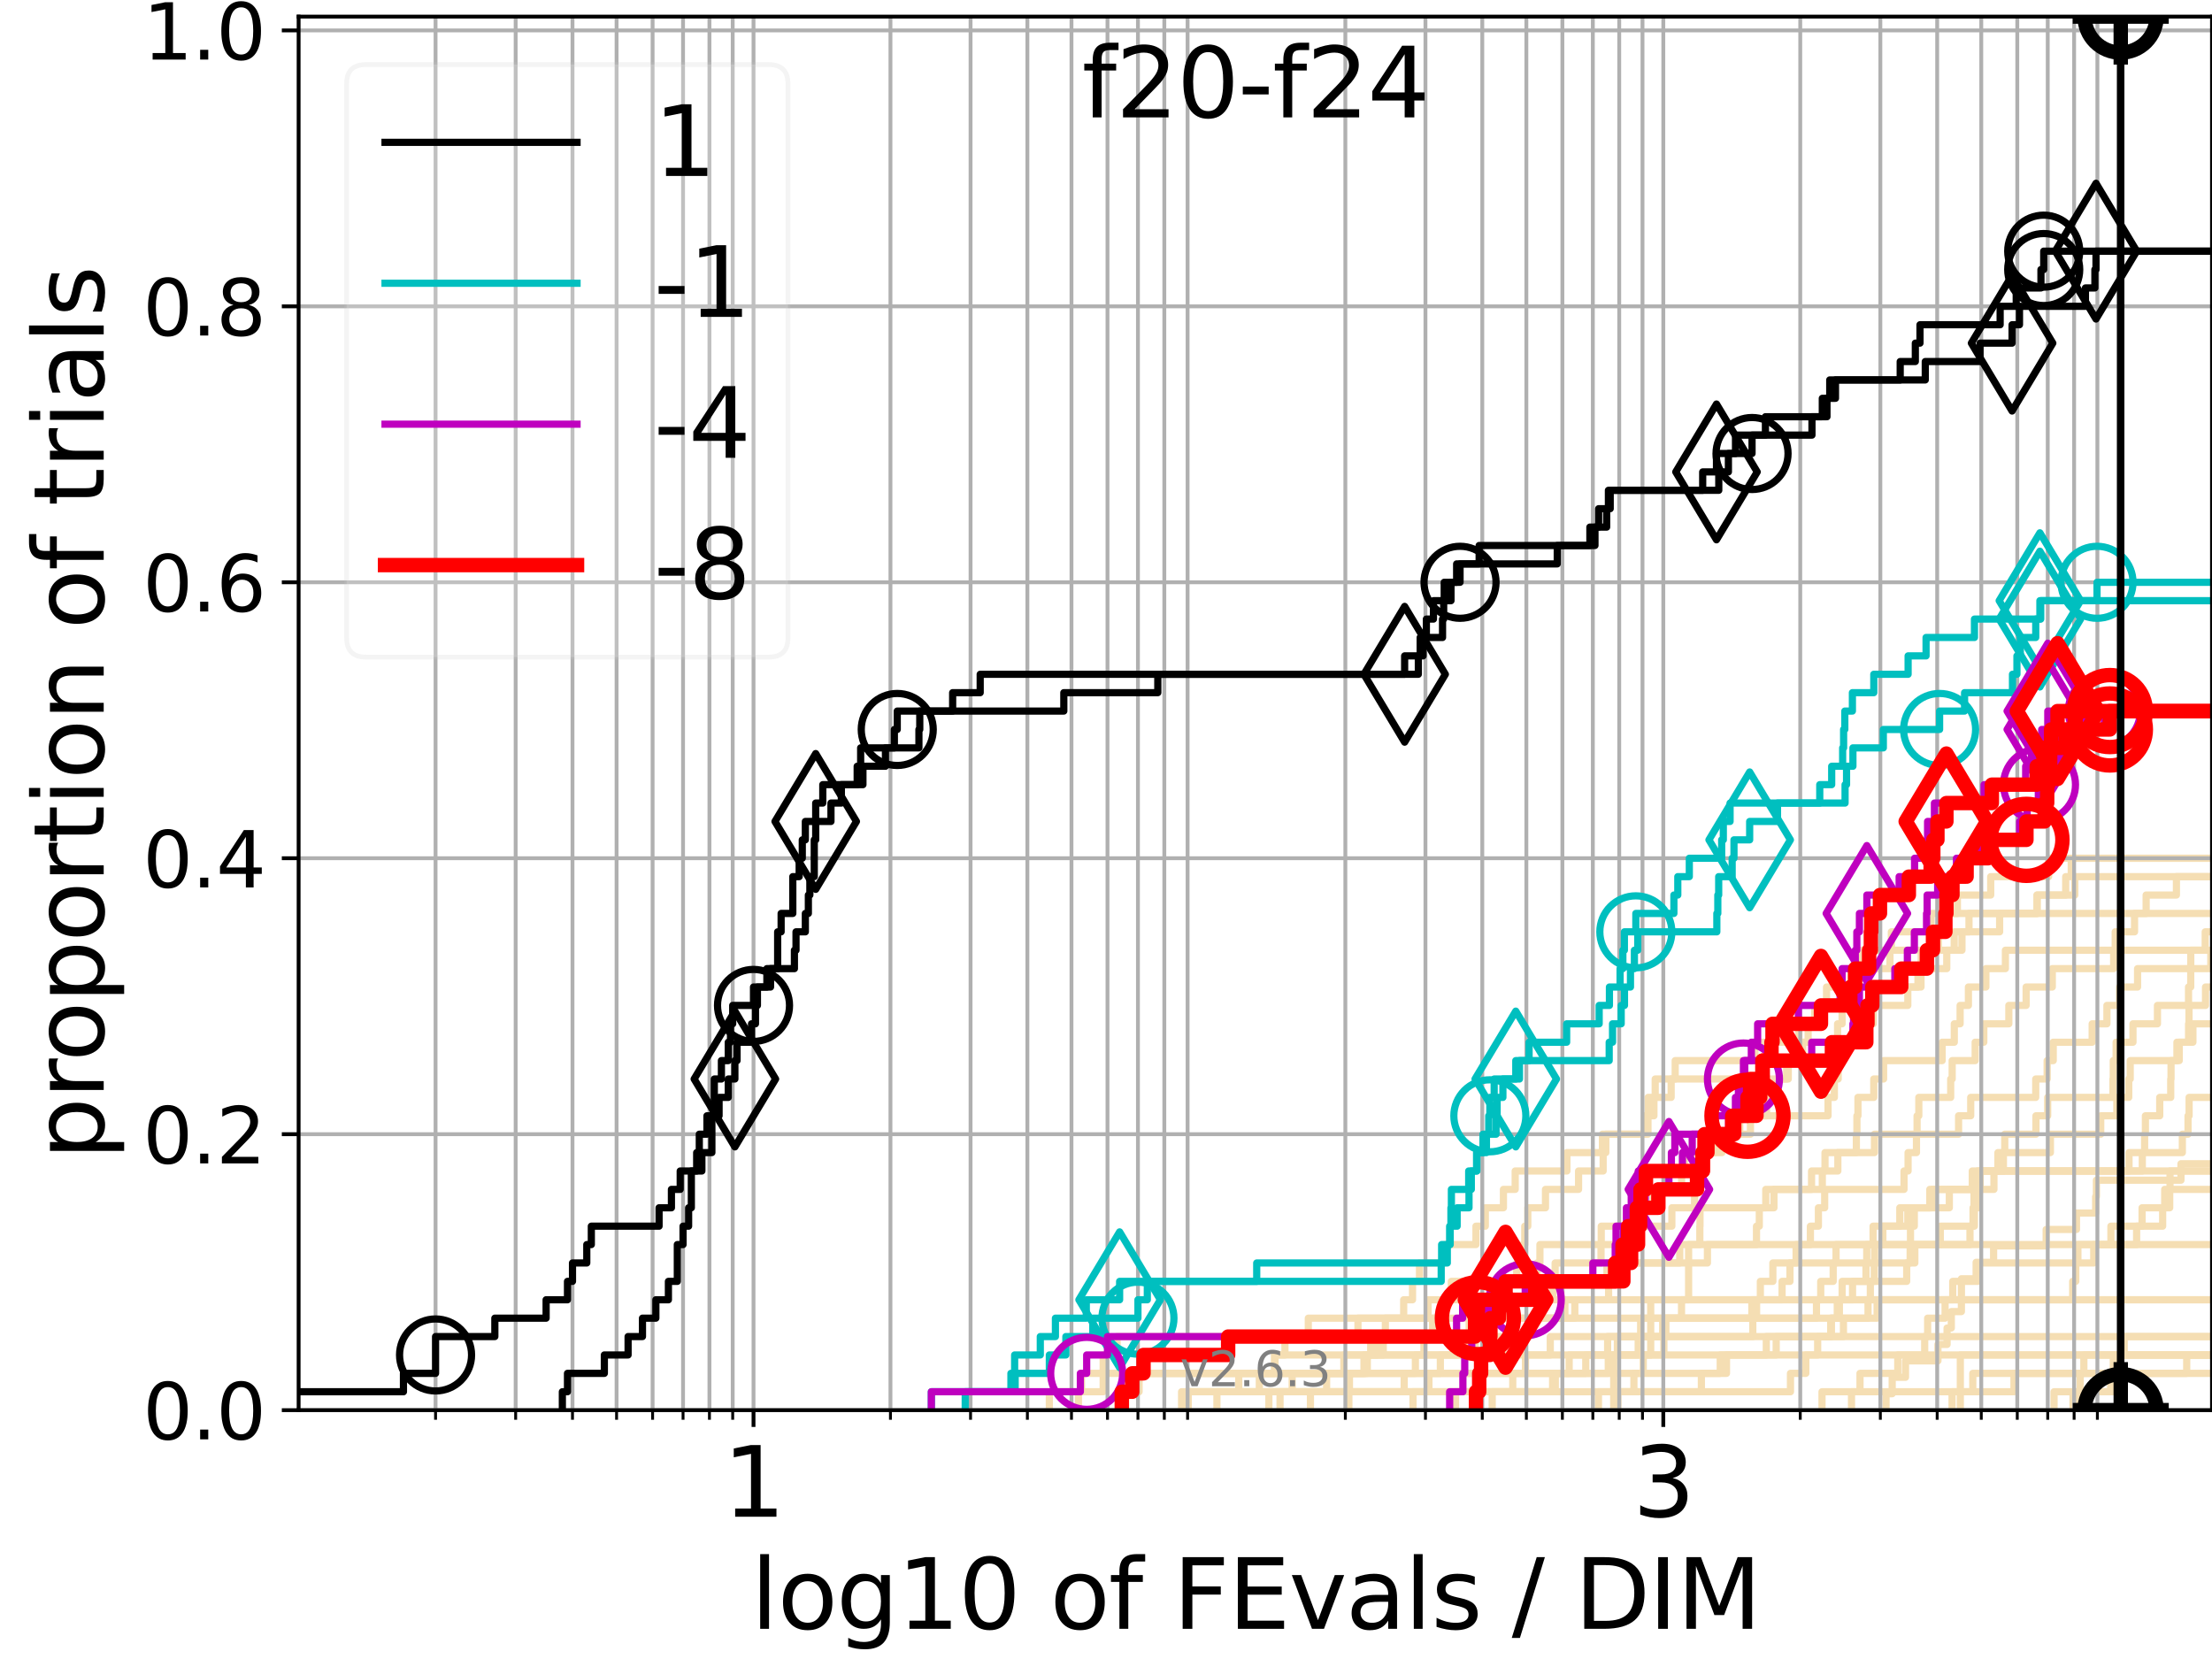 <?xml version="1.0" encoding="utf-8" standalone="no"?>
<!DOCTYPE svg PUBLIC "-//W3C//DTD SVG 1.1//EN"
  "http://www.w3.org/Graphics/SVG/1.1/DTD/svg11.dtd">
<svg height="345.6pt" version="1.1" viewBox="0 0 460.8 345.6" width="460.8pt" xmlns="http://www.w3.org/2000/svg" xmlns:xlink="http://www.w3.org/1999/xlink">
 <defs>
  <style type="text/css">*{stroke-linecap:butt;stroke-linejoin:round;}</style>
 </defs>
 <g id="figure_1">
  <g id="patch_1">
   <path d="M 0 345.6 
L 460.8 345.6 
L 460.8 0 
L 0 0 
z
" style="fill:#ffffff;"/>
  </g>
  <g id="axes_1">
   <g id="patch_2">
    <path d="M 62.208 293.76 
L 460.8 293.76 
L 460.8 3.456 
L 62.208 3.456 
z
" style="fill:#ffffff;"/>
   </g>
   <g id="line2d_1">
    <path clip-path="url(#p2f29da27bb)" d="M 272.987 293.76 
L 272.987 289.928 
L 276.357 289.928 
L 276.357 286.095 
L 284.463 286.095 
L 284.463 282.263 
L 296.631 282.263 
L 296.631 278.43 
L 318.478 278.43 
L 318.478 274.598 
L 328.066 274.598 
L 328.066 270.766 
L 328.066 270.766 
L 328.066 270.766 
L 460.8 270.766 
" style="fill:none;stroke:#f5deb3;stroke-linecap:square;stroke-width:1.5;"/>
   </g>
   <g id="line2d_2">
    <path clip-path="url(#p2f29da27bb)" d="M 408.371 293.76 
L 408.371 282.263 
L 408.371 282.263 
L 408.371 282.263 
L 460.8 282.263 
" style="fill:none;stroke:#f5deb3;stroke-linecap:square;stroke-width:1.5;"/>
   </g>
   <g id="line2d_3">
    <path clip-path="url(#p2f29da27bb)" d="M 218.596 293.76 
L 218.596 289.928 
L 225.294 289.928 
L 225.294 286.095 
L 284.833 286.095 
L 284.833 282.263 
L 288.157 282.263 
L 288.157 278.43 
L 298.43 278.43 
L 298.43 274.598 
L 301.243 274.598 
L 301.243 270.766 
L 304.451 270.766 
L 304.451 266.933 
L 315.955 266.933 
L 315.955 263.101 
L 317.223 263.101 
L 317.223 259.268 
L 317.64 259.268 
L 317.64 255.436 
L 318.266 255.436 
L 318.266 251.604 
L 321.953 251.604 
L 321.953 247.771 
L 328.844 247.771 
L 328.844 243.939 
L 333.966 243.939 
L 333.966 240.106 
L 334.52 240.106 
L 334.52 236.274 
L 343.302 236.274 
L 343.302 232.442 
L 344.546 232.442 
L 344.546 228.609 
L 348.131 228.609 
L 348.131 224.777 
L 372.53 224.777 
L 372.53 220.944 
L 373.946 220.944 
L 373.946 217.112 
L 376.669 217.112 
L 376.669 213.28 
L 379.432 213.28 
L 379.432 209.447 
L 380.501 209.447 
L 380.501 205.615 
L 386.865 205.615 
L 386.865 201.782 
L 387.361 201.782 
L 387.361 197.95 
L 403.813 197.95 
L 403.813 194.118 
L 405.609 194.118 
L 405.609 190.285 
L 407.763 190.285 
L 407.763 186.453 
L 414.702 186.453 
L 414.702 182.621 
L 426.767 182.621 
L 426.767 178.788 
L 426.767 178.788 
L 426.767 178.788 
L 460.8 178.788 
" style="fill:none;stroke:#f5deb3;stroke-linecap:square;stroke-width:1.5;"/>
   </g>
   <g id="line2d_4">
    <path clip-path="url(#p2f29da27bb)" d="M 233.174 293.76 
L 233.174 289.928 
L 237.29 289.928 
L 237.29 286.095 
L 265.611 286.095 
L 265.611 282.263 
L 286.845 282.263 
L 286.845 278.43 
L 288.596 278.43 
L 288.596 274.598 
L 297.493 274.598 
L 297.493 270.766 
L 302.34 270.766 
L 302.34 266.933 
L 320.19 266.933 
L 320.19 263.101 
L 320.794 263.101 
L 320.794 259.268 
L 337.504 259.268 
L 337.504 255.436 
L 338.997 255.436 
L 338.997 251.604 
L 344.295 251.604 
L 344.295 247.771 
L 350.307 247.771 
L 350.307 243.939 
L 350.9 243.939 
L 350.9 240.106 
L 357.257 240.106 
L 357.257 236.274 
L 364.648 236.274 
L 364.648 232.442 
L 380.817 232.442 
L 380.817 228.609 
L 382.131 228.609 
L 382.131 224.777 
L 382.932 224.777 
L 382.932 220.944 
L 383.604 220.944 
L 383.604 217.112 
L 386.825 217.112 
L 386.825 213.28 
L 390.227 213.28 
L 390.227 209.447 
L 397.433 209.447 
L 397.433 205.615 
L 400.179 205.615 
L 400.179 201.782 
L 400.216 201.782 
L 400.216 197.95 
L 408.714 197.95 
L 408.714 194.118 
L 416.56 194.118 
L 416.56 190.285 
L 424.381 190.285 
L 424.381 186.453 
L 430.322 186.453 
L 430.322 182.621 
L 431.479 182.621 
L 431.479 178.788 
L 431.479 178.788 
L 431.479 178.788 
L 460.8 178.788 
" style="fill:none;stroke:#f5deb3;stroke-linecap:square;stroke-width:1.5;"/>
   </g>
   <g id="line2d_5"/>
   <g id="line2d_6"/>
   <g id="line2d_7">
    <path clip-path="url(#p2f29da27bb)" d="M 264.328 293.76 
L 264.328 289.928 
L 372.988 289.928 
L 372.988 286.095 
L 376.186 286.095 
L 376.186 282.263 
L 378.653 282.263 
L 378.653 278.43 
L 401.565 278.43 
L 401.565 274.598 
L 405.196 274.598 
L 405.196 270.766 
L 406.789 270.766 
L 406.789 266.933 
L 411.962 266.933 
L 411.962 263.101 
L 436.166 263.101 
L 436.166 259.268 
L 445.096 259.268 
L 445.096 255.436 
L 446.235 255.436 
L 446.235 251.604 
L 451.991 251.604 
L 451.991 247.771 
L 452.053 247.771 
L 452.053 243.939 
L 461.8 243.939 
" style="fill:none;stroke:#f5deb3;stroke-linecap:square;stroke-width:1.5;"/>
   </g>
   <g id="line2d_8">
    <path clip-path="url(#p2f29da27bb)" d="M 406.648 293.76 
L 406.648 289.928 
L 410.968 289.928 
L 410.968 286.095 
L 441.097 286.095 
L 441.097 282.263 
L 442.503 282.263 
L 442.503 278.43 
L 461.8 278.43 
" style="fill:none;stroke:#f5deb3;stroke-linecap:square;stroke-width:1.5;"/>
   </g>
   <g id="line2d_9">
    <path clip-path="url(#p2f29da27bb)" d="M 253.506 293.76 
L 253.506 289.928 
L 258.055 289.928 
L 258.055 286.095 
L 359.66 286.095 
L 359.66 282.263 
L 370.012 282.263 
L 370.012 278.43 
L 381.374 278.43 
L 381.374 274.598 
L 383.18 274.598 
L 383.18 270.766 
L 383.75 270.766 
L 383.75 266.933 
L 397.2 266.933 
L 397.2 263.101 
L 397.922 263.101 
L 397.922 259.268 
L 397.989 259.268 
L 397.989 255.436 
L 398.784 255.436 
L 398.784 251.604 
L 402.517 251.604 
L 402.517 247.771 
L 412.48 247.771 
L 412.48 243.939 
L 417.35 243.939 
L 417.35 240.106 
L 427.136 240.106 
L 427.136 236.274 
L 437.621 236.274 
L 437.621 232.442 
L 440.975 232.442 
L 440.975 228.609 
L 443.456 228.609 
L 443.456 224.777 
L 443.763 224.777 
L 443.763 220.944 
L 453.976 220.944 
L 453.976 217.112 
L 455.92 217.112 
L 455.92 213.28 
L 456.007 213.28 
L 456.007 209.447 
L 459.451 209.447 
L 459.451 205.615 
L 461.8 205.615 
" style="fill:none;stroke:#f5deb3;stroke-linecap:square;stroke-width:1.5;"/>
   </g>
   <g id="line2d_10">
    <path clip-path="url(#p2f29da27bb)" d="M 432.764 293.76 
L 432.764 289.928 
L 441.615 289.928 
L 441.615 286.095 
L 461.8 286.095 
" style="fill:none;stroke:#f5deb3;stroke-linecap:square;stroke-width:1.5;"/>
   </g>
   <g id="line2d_11">
    <path clip-path="url(#p2f29da27bb)" d="M 234.509 293.76 
L 234.509 289.928 
L 235.619 289.928 
L 235.619 286.095 
L 279.951 286.095 
L 279.951 282.263 
L 336.926 282.263 
L 336.926 278.43 
L 365.14 278.43 
L 365.14 274.598 
L 378.404 274.598 
L 378.404 270.766 
L 379.291 270.766 
L 379.291 266.933 
L 381.886 266.933 
L 381.886 263.101 
L 382.483 263.101 
L 382.483 259.268 
L 390.196 259.268 
L 390.196 255.436 
L 395.763 255.436 
L 395.763 251.604 
L 402.014 251.604 
L 402.014 247.771 
L 415.375 247.771 
L 415.375 243.939 
L 416.205 243.939 
L 416.205 240.106 
L 417.627 240.106 
L 417.627 236.274 
L 424.124 236.274 
L 424.124 232.442 
L 426.568 232.442 
L 426.568 228.609 
L 440.161 228.609 
L 440.161 224.777 
L 440.23 224.777 
L 440.23 220.944 
L 440.83 220.944 
L 440.83 217.112 
L 444.339 217.112 
L 444.339 213.28 
L 449.436 213.28 
L 449.436 209.447 
L 455.909 209.447 
L 455.909 205.615 
L 456.37 205.615 
L 456.37 201.782 
L 460.554 201.782 
L 460.554 197.95 
L 461.8 197.95 
" style="fill:none;stroke:#f5deb3;stroke-linecap:square;stroke-width:1.5;"/>
   </g>
   <g id="line2d_12">
    <path clip-path="url(#p2f29da27bb)" d="M 294.357 293.76 
L 294.357 289.928 
L 323.435 289.928 
L 323.435 286.095 
L 335.035 286.095 
L 335.035 282.263 
L 367.951 282.263 
L 367.951 278.43 
L 381.52 278.43 
L 381.52 274.598 
L 382.739 274.598 
L 382.739 270.766 
L 385.916 270.766 
L 385.916 266.933 
L 388.72 266.933 
L 388.72 263.101 
L 390.514 263.101 
L 390.514 259.268 
L 392.233 259.268 
L 392.233 255.436 
L 397.433 255.436 
L 397.433 251.604 
L 406.082 251.604 
L 406.082 247.771 
L 410.859 247.771 
L 410.859 243.939 
L 410.859 243.939 
L 410.859 243.939 
L 460.8 243.939 
" style="fill:none;stroke:#f5deb3;stroke-linecap:square;stroke-width:1.5;"/>
   </g>
   <g id="line2d_13">
    <path clip-path="url(#p2f29da27bb)" d="M 332.989 293.76 
L 332.989 289.928 
L 354.427 289.928 
L 354.427 286.095 
L 358.354 286.095 
L 358.354 282.263 
L 358.354 282.263 
L 358.354 282.263 
L 460.8 282.263 
" style="fill:none;stroke:#f5deb3;stroke-linecap:square;stroke-width:1.5;"/>
   </g>
   <g id="line2d_14">
    <path clip-path="url(#p2f29da27bb)" d="M 266.655 293.76 
L 266.655 289.928 
L 269.182 289.928 
L 269.182 286.095 
L 326.883 286.095 
L 326.883 282.263 
L 341.269 282.263 
L 341.269 278.43 
L 346.365 278.43 
L 346.365 274.598 
L 365.928 274.598 
L 365.928 270.766 
L 371.239 270.766 
L 371.239 266.933 
L 372.88 266.933 
L 372.88 263.101 
L 374.159 263.101 
L 374.159 259.268 
L 377.139 259.268 
L 377.139 255.436 
L 378.808 255.436 
L 378.808 251.604 
L 380.112 251.604 
L 380.112 247.771 
L 396.643 247.771 
L 396.643 243.939 
L 397.489 243.939 
L 397.489 240.106 
L 399.235 240.106 
L 399.235 236.274 
L 399.362 236.274 
L 399.362 232.442 
L 399.726 232.442 
L 399.726 228.609 
L 406.365 228.609 
L 406.365 224.777 
L 406.675 224.777 
L 406.675 220.944 
L 411.465 220.944 
L 411.465 217.112 
L 413.265 217.112 
L 413.265 213.28 
L 418.476 213.28 
L 418.476 209.447 
L 422.081 209.447 
L 422.081 205.615 
L 427.531 205.615 
L 427.531 201.782 
L 440.313 201.782 
L 440.313 197.95 
L 440.313 197.95 
L 440.313 197.95 
L 460.8 197.95 
" style="fill:none;stroke:#f5deb3;stroke-linecap:square;stroke-width:1.5;"/>
   </g>
   <g id="line2d_15">
    <path clip-path="url(#p2f29da27bb)" style="fill:none;stroke:#f5deb3;stroke-linecap:square;stroke-width:1.5;"/>
   </g>
   <g id="line2d_16">
    <path clip-path="url(#p2f29da27bb)" d="M 385.702 293.76 
L 385.702 289.928 
L 419.548 289.928 
L 419.548 286.095 
L 455.53 286.095 
L 455.53 282.263 
L 461.8 282.263 
" style="fill:none;stroke:#f5deb3;stroke-linecap:square;stroke-width:1.5;"/>
   </g>
   <g id="line2d_17">
    <path clip-path="url(#p2f29da27bb)" d="M 379.557 293.76 
L 379.557 289.928 
L 387.47 289.928 
L 387.47 286.095 
L 395.339 286.095 
L 395.339 282.263 
L 400.949 282.263 
L 400.949 278.43 
L 400.949 278.43 
L 400.949 278.43 
L 460.8 278.43 
" style="fill:none;stroke:#f5deb3;stroke-linecap:square;stroke-width:1.5;"/>
   </g>
   <g id="line2d_18">
    <path clip-path="url(#p2f29da27bb)" d="M 224.663 293.76 
L 224.663 289.928 
L 229.81 289.928 
L 229.81 286.095 
L 229.81 286.095 
L 229.81 282.263 
L 232.719 282.263 
L 232.719 278.43 
L 282.891 278.43 
L 282.891 274.598 
L 292.413 274.598 
L 292.413 270.766 
L 294.255 270.766 
L 294.255 266.933 
L 295.708 266.933 
L 295.708 263.101 
L 300.995 263.101 
L 300.995 259.268 
L 307.47 259.268 
L 307.47 255.436 
L 309.42 255.436 
L 309.42 251.604 
L 313.193 251.604 
L 313.193 247.771 
L 315.643 247.771 
L 315.643 243.939 
L 326.417 243.939 
L 326.417 240.106 
L 333.815 240.106 
L 333.815 236.274 
L 342.611 236.274 
L 342.611 232.442 
L 343.342 232.442 
L 343.342 228.609 
L 344.809 228.609 
L 344.809 224.777 
L 348.973 224.777 
L 348.973 220.944 
L 365.582 220.944 
L 365.582 217.112 
L 374.743 217.112 
L 374.743 213.28 
L 378.04 213.28 
L 378.04 209.447 
L 384.087 209.447 
L 384.087 205.615 
L 399.544 205.615 
L 399.544 201.782 
L 405.546 201.782 
L 405.546 197.95 
L 407.095 197.95 
L 407.095 194.118 
L 410.176 194.118 
L 410.176 190.285 
L 410.176 190.285 
L 410.176 190.285 
L 460.8 190.285 
" style="fill:none;stroke:#f5deb3;stroke-linecap:square;stroke-width:1.5;"/>
   </g>
   <g id="line2d_19">
    <path clip-path="url(#p2f29da27bb)" d="M 392.895 293.76 
L 392.895 290.338 
L 394.179 290.338 
L 394.179 286.916 
L 396.949 286.916 
L 396.949 283.495 
L 403.707 283.495 
L 403.707 280.073 
L 405.611 280.073 
L 405.611 276.651 
L 406.495 276.651 
L 406.495 273.229 
L 408.595 273.229 
L 408.595 269.808 
L 408.601 269.808 
L 408.601 266.386 
L 411.668 266.386 
L 411.668 262.964 
L 415.302 262.964 
L 415.302 259.542 
L 426.257 259.542 
L 426.257 256.12 
L 432.568 256.12 
L 432.568 252.699 
L 436.562 252.699 
L 436.562 249.277 
L 436.723 249.277 
L 436.723 245.855 
L 454.336 245.855 
L 454.336 242.433 
L 461.8 242.433 
" style="fill:none;stroke:#f5deb3;stroke-linecap:square;stroke-width:1.5;"/>
   </g>
   <g id="line2d_20">
    <path clip-path="url(#p2f29da27bb)" d="M 246.892 293.76 
L 246.892 289.928 
L 292.52 289.928 
L 292.52 286.095 
L 294.851 286.095 
L 294.851 282.263 
L 307.31 282.263 
L 307.31 278.43 
L 310.441 278.43 
L 310.441 274.598 
L 315.877 274.598 
L 315.877 270.766 
L 323.5 270.766 
L 323.5 266.933 
L 323.965 266.933 
L 323.965 263.101 
L 333.523 263.101 
L 333.523 259.268 
L 333.568 259.268 
L 333.568 255.436 
L 348.277 255.436 
L 348.277 251.604 
L 353.008 251.604 
L 353.008 247.771 
L 353.183 247.771 
L 353.183 243.939 
L 355.436 243.939 
L 355.436 240.106 
L 358.717 240.106 
L 358.717 236.274 
L 362.414 236.274 
L 362.414 232.442 
L 368 232.442 
L 368 228.609 
L 370.366 228.609 
L 370.366 224.777 
L 372.198 224.777 
L 372.198 220.944 
L 375.555 220.944 
L 375.555 217.112 
L 382.804 217.112 
L 382.804 213.28 
L 383.742 213.28 
L 383.742 209.447 
L 384.797 209.447 
L 384.797 205.615 
L 385.596 205.615 
L 385.596 201.782 
L 393.715 201.782 
L 393.715 197.95 
L 394.004 197.95 
L 394.004 194.118 
L 402.273 194.118 
L 402.273 190.285 
L 424.338 190.285 
L 424.338 186.453 
L 432.222 186.453 
L 432.222 182.621 
L 432.222 182.621 
L 432.222 182.621 
L 460.8 182.621 
" style="fill:none;stroke:#f5deb3;stroke-linecap:square;stroke-width:1.5;"/>
   </g>
   <g id="line2d_21"/>
   <g id="line2d_22">
    <path clip-path="url(#p2f29da27bb)" d="M 246.144 293.76 
L 246.144 289.928 
L 262.341 289.928 
L 262.341 286.095 
L 265.493 286.095 
L 265.493 282.263 
L 267.674 282.263 
L 267.674 278.43 
L 272.543 278.43 
L 272.543 274.598 
L 312.691 274.598 
L 312.691 270.766 
L 325.192 270.766 
L 325.192 266.933 
L 334.762 266.933 
L 334.762 263.101 
L 355.687 263.101 
L 355.687 259.268 
L 365.91 259.268 
L 365.91 255.436 
L 366.496 255.436 
L 366.496 251.604 
L 367.843 251.604 
L 367.843 247.771 
L 379.622 247.771 
L 379.622 243.939 
L 382.857 243.939 
L 382.857 240.106 
L 390.488 240.106 
L 390.488 236.274 
L 408.006 236.274 
L 408.006 232.442 
L 410.535 232.442 
L 410.535 228.609 
L 424.079 228.609 
L 424.079 224.777 
L 426.458 224.777 
L 426.458 220.944 
L 427.726 220.944 
L 427.726 217.112 
L 435.838 217.112 
L 435.838 213.28 
L 438.909 213.28 
L 438.909 209.447 
L 441.547 209.447 
L 441.547 205.615 
L 445.294 205.615 
L 445.294 201.782 
L 456.376 201.782 
L 456.376 197.95 
L 459.386 197.95 
L 459.386 194.118 
L 461.8 194.118 
" style="fill:none;stroke:#f5deb3;stroke-linecap:square;stroke-width:1.5;"/>
   </g>
   <g id="line2d_23">
    <path clip-path="url(#p2f29da27bb)" d="M 337.035 293.76 
L 337.035 289.928 
L 340.376 289.928 
L 340.376 286.095 
L 342.321 286.095 
L 342.321 282.263 
L 346.62 282.263 
L 346.62 278.43 
L 347.029 278.43 
L 347.029 274.598 
L 350.292 274.598 
L 350.292 270.766 
L 461.8 270.766 
" style="fill:none;stroke:#f5deb3;stroke-linecap:square;stroke-width:1.5;"/>
   </g>
   <g id="line2d_24">
    <path clip-path="url(#p2f29da27bb)" d="M 310.854 293.76 
L 310.854 289.928 
L 315.134 289.928 
L 315.134 286.095 
L 317.781 286.095 
L 317.781 282.263 
L 322.95 282.263 
L 322.95 278.43 
L 384.026 278.43 
L 384.026 274.598 
L 389.144 274.598 
L 389.144 270.766 
L 389.624 270.766 
L 389.624 266.933 
L 390.447 266.933 
L 390.447 263.101 
L 398.895 263.101 
L 398.895 259.268 
L 404.199 259.268 
L 404.199 255.436 
L 411.298 255.436 
L 411.298 251.604 
L 412.312 251.604 
L 412.312 247.771 
L 412.461 247.771 
L 412.461 243.939 
L 446.282 243.939 
L 446.282 240.106 
L 446.765 240.106 
L 446.765 236.274 
L 446.926 236.274 
L 446.926 232.442 
L 449.913 232.442 
L 449.913 228.609 
L 452.202 228.609 
L 452.202 224.777 
L 452.266 224.777 
L 452.266 220.944 
L 453.496 220.944 
L 453.496 217.112 
L 456.824 217.112 
L 456.824 213.28 
L 461.8 213.28 
" style="fill:none;stroke:#f5deb3;stroke-linecap:square;stroke-width:1.5;"/>
   </g>
   <g id="line2d_25">
    <path clip-path="url(#p2f29da27bb)" d="M 431.844 293.76 
L 431.844 289.928 
L 433.341 289.928 
L 433.341 286.095 
L 434.107 286.095 
L 434.107 282.263 
L 461.8 282.263 
" style="fill:none;stroke:#f5deb3;stroke-linecap:square;stroke-width:1.5;"/>
   </g>
   <g id="line2d_26">
    <path clip-path="url(#p2f29da27bb)" d="M 303.209 293.76 
L 303.209 289.928 
L 324.001 289.928 
L 324.001 286.095 
L 330.346 286.095 
L 330.346 282.263 
L 334.898 282.263 
L 334.898 278.43 
L 341.775 278.43 
L 341.775 274.598 
L 391.034 274.598 
L 391.034 270.766 
L 431.777 270.766 
L 431.777 266.933 
L 432.424 266.933 
L 432.424 263.101 
L 432.864 263.101 
L 432.864 259.268 
L 439.739 259.268 
L 439.739 255.436 
L 450.52 255.436 
L 450.52 251.604 
L 450.944 251.604 
L 450.944 247.771 
L 461.8 247.771 
" style="fill:none;stroke:#f5deb3;stroke-linecap:square;stroke-width:1.5;"/>
   </g>
   <g id="line2d_27">
    <path clip-path="url(#p2f29da27bb)" d="M 247.535 293.76 
L 247.535 289.928 
L 297.668 289.928 
L 297.668 286.095 
L 300.051 286.095 
L 300.051 282.263 
L 305.556 282.263 
L 305.556 278.43 
L 307.096 278.43 
L 307.096 274.598 
L 325.999 274.598 
L 325.999 270.766 
L 335.1 270.766 
L 335.1 266.933 
L 335.381 266.933 
L 335.381 263.101 
L 349.923 263.101 
L 349.923 259.268 
L 354.107 259.268 
L 354.107 255.436 
L 354.141 255.436 
L 354.141 251.604 
L 369.545 251.604 
L 369.545 247.771 
L 377.379 247.771 
L 377.379 243.939 
L 380.181 243.939 
L 380.181 240.106 
L 386.714 240.106 
L 386.714 236.274 
L 386.83 236.274 
L 386.83 232.442 
L 387.046 232.442 
L 387.046 228.609 
L 390.342 228.609 
L 390.342 224.777 
L 392.387 224.777 
L 392.387 220.944 
L 404.588 220.944 
L 404.588 217.112 
L 407.116 217.112 
L 407.116 213.28 
L 408.327 213.28 
L 408.327 209.447 
L 410.057 209.447 
L 410.057 205.615 
L 413.696 205.615 
L 413.696 201.782 
L 417.761 201.782 
L 417.761 197.95 
L 440.634 197.95 
L 440.634 194.118 
L 444.663 194.118 
L 444.663 190.285 
L 447.08 190.285 
L 447.08 186.453 
L 453.389 186.453 
L 453.389 182.621 
L 461.422 182.621 
L 461.422 178.788 
L 461.422 178.788 
" style="fill:none;stroke:#f5deb3;stroke-linecap:square;stroke-width:1.5;"/>
   </g>
   <g id="line2d_28">
    <path clip-path="url(#p2f29da27bb)" d="M 280.995 293.76 
L 280.995 289.928 
L 281.116 289.928 
L 281.116 286.095 
L 284.146 286.095 
L 284.146 282.263 
L 285.545 282.263 
L 285.545 278.43 
L 306.065 278.43 
L 306.065 274.598 
L 364.943 274.598 
L 364.943 270.766 
L 366.713 270.766 
L 366.713 266.933 
L 369.318 266.933 
L 369.318 263.101 
L 388.88 263.101 
L 388.88 259.268 
L 410.382 259.268 
L 410.382 255.436 
L 411.017 255.436 
L 411.017 251.604 
L 411.227 251.604 
L 411.227 247.771 
L 411.964 247.771 
L 411.964 243.939 
L 443.51 243.939 
L 443.51 240.106 
L 454.623 240.106 
L 454.623 236.274 
L 455.806 236.274 
L 455.806 232.442 
L 456.03 232.442 
L 456.03 228.609 
L 461.8 228.609 
" style="fill:none;stroke:#f5deb3;stroke-linecap:square;stroke-width:1.5;"/>
   </g>
   <g id="line2d_29">
    <path clip-path="url(#p2f29da27bb)" d="M 336.166 293.76 
L 336.166 289.928 
L 336.166 289.928 
L 336.166 286.095 
L 336.166 286.095 
L 336.166 282.263 
L 343.872 282.263 
L 343.872 278.43 
L 343.872 278.43 
L 343.872 274.598 
L 343.872 274.598 
L 343.872 270.766 
L 351.767 270.766 
L 351.767 266.933 
L 351.767 266.933 
L 351.767 263.101 
L 351.767 263.101 
L 351.767 259.268 
L 351.767 259.268 
L 351.767 259.268 
L 460.8 259.268 
" style="fill:none;stroke:#f5deb3;stroke-linecap:square;stroke-width:1.5;"/>
   </g>
   <g id="line2d_30">
    <path clip-path="url(#p2f29da27bb)" d="M 427.897 293.76 
L 427.897 289.928 
L 439.696 289.928 
L 439.696 286.095 
L 440.238 286.095 
L 440.238 282.263 
L 440.238 282.263 
L 440.238 282.263 
L 460.8 282.263 
" style="fill:none;stroke:#f5deb3;stroke-linecap:square;stroke-width:1.5;"/>
   </g>
   <g id="matplotlib.axis_1">
    <g id="xtick_1">
     <g id="line2d_31">
      <path clip-path="url(#p2f29da27bb)" d="M 156.971 293.76 
L 156.971 3.456 
" style="fill:none;stroke:#b0b0b0;stroke-linecap:square;stroke-width:0.8;"/>
     </g>
     <g id="line2d_32">
      <defs>
       <path d="M 0 0 
L 0 3.5 
" id="m0bdaf9d008" style="stroke:#000000;stroke-width:0.8;"/>
      </defs>
      <g>
       <use style="stroke:#000000;stroke-width:0.8;" x="156.971" xlink:href="#m0bdaf9d008" y="293.76"/>
      </g>
     </g>
     <g id="text_1">
      <!-- 1 -->
      <g transform="translate(150.609 315.957)scale(0.2 -0.2)">
       <defs>
        <path d="M 794 531 
L 1825 531 
L 1825 4091 
L 703 3866 
L 703 4441 
L 1819 4666 
L 2450 4666 
L 2450 531 
L 3481 531 
L 3481 0 
L 794 0 
L 794 531 
z
" id="DejaVuSans-31" transform="scale(0.016)"/>
       </defs>
       <use xlink:href="#DejaVuSans-31"/>
      </g>
     </g>
    </g>
    <g id="xtick_2">
     <g id="line2d_33">
      <path clip-path="url(#p2f29da27bb)" d="M 346.497 293.76 
L 346.497 3.456 
" style="fill:none;stroke:#b0b0b0;stroke-linecap:square;stroke-width:0.8;"/>
     </g>
     <g id="line2d_34">
      <g>
       <use style="stroke:#000000;stroke-width:0.8;" x="346.497" xlink:href="#m0bdaf9d008" y="293.76"/>
      </g>
     </g>
     <g id="text_2">
      <!-- 3 -->
      <g transform="translate(340.135 315.957)scale(0.2 -0.2)">
       <defs>
        <path d="M 2597 2516 
Q 3050 2419 3304 2112 
Q 3559 1806 3559 1356 
Q 3559 666 3084 287 
Q 2609 -91 1734 -91 
Q 1441 -91 1130 -33 
Q 819 25 488 141 
L 488 750 
Q 750 597 1062 519 
Q 1375 441 1716 441 
Q 2309 441 2620 675 
Q 2931 909 2931 1356 
Q 2931 1769 2642 2001 
Q 2353 2234 1838 2234 
L 1294 2234 
L 1294 2753 
L 1863 2753 
Q 2328 2753 2575 2939 
Q 2822 3125 2822 3475 
Q 2822 3834 2567 4026 
Q 2313 4219 1838 4219 
Q 1578 4219 1281 4162 
Q 984 4106 628 3988 
L 628 4550 
Q 988 4650 1302 4700 
Q 1616 4750 1894 4750 
Q 2613 4750 3031 4423 
Q 3450 4097 3450 3541 
Q 3450 3153 3228 2886 
Q 3006 2619 2597 2516 
z
" id="DejaVuSans-33" transform="scale(0.016)"/>
       </defs>
       <use xlink:href="#DejaVuSans-33"/>
      </g>
     </g>
    </g>
    <g id="xtick_3">
     <g id="line2d_35">
      <path clip-path="url(#p2f29da27bb)" d="M 90.735 293.76 
L 90.735 3.456 
" style="fill:none;stroke:#b0b0b0;stroke-linecap:square;stroke-width:0.8;"/>
     </g>
     <g id="line2d_36">
      <defs>
       <path d="M 0 0 
L 0 2 
" id="mb72177fd1d" style="stroke:#000000;stroke-width:0.6;"/>
      </defs>
      <g>
       <use style="stroke:#000000;stroke-width:0.6;" x="90.735" xlink:href="#mb72177fd1d" y="293.76"/>
      </g>
     </g>
    </g>
    <g id="xtick_4">
     <g id="line2d_37">
      <path clip-path="url(#p2f29da27bb)" d="M 107.421 293.76 
L 107.421 3.456 
" style="fill:none;stroke:#b0b0b0;stroke-linecap:square;stroke-width:0.8;"/>
     </g>
     <g id="line2d_38">
      <g>
       <use style="stroke:#000000;stroke-width:0.6;" x="107.421" xlink:href="#mb72177fd1d" y="293.76"/>
      </g>
     </g>
    </g>
    <g id="xtick_5">
     <g id="line2d_39">
      <path clip-path="url(#p2f29da27bb)" d="M 119.261 293.76 
L 119.261 3.456 
" style="fill:none;stroke:#b0b0b0;stroke-linecap:square;stroke-width:0.8;"/>
     </g>
     <g id="line2d_40">
      <g>
       <use style="stroke:#000000;stroke-width:0.6;" x="119.261" xlink:href="#mb72177fd1d" y="293.76"/>
      </g>
     </g>
    </g>
    <g id="xtick_6">
     <g id="line2d_41">
      <path clip-path="url(#p2f29da27bb)" d="M 128.445 293.76 
L 128.445 3.456 
" style="fill:none;stroke:#b0b0b0;stroke-linecap:square;stroke-width:0.8;"/>
     </g>
     <g id="line2d_42">
      <g>
       <use style="stroke:#000000;stroke-width:0.6;" x="128.445" xlink:href="#mb72177fd1d" y="293.76"/>
      </g>
     </g>
    </g>
    <g id="xtick_7">
     <g id="line2d_43">
      <path clip-path="url(#p2f29da27bb)" d="M 135.948 293.76 
L 135.948 3.456 
" style="fill:none;stroke:#b0b0b0;stroke-linecap:square;stroke-width:0.8;"/>
     </g>
     <g id="line2d_44">
      <g>
       <use style="stroke:#000000;stroke-width:0.6;" x="135.948" xlink:href="#mb72177fd1d" y="293.76"/>
      </g>
     </g>
    </g>
    <g id="xtick_8">
     <g id="line2d_45">
      <path clip-path="url(#p2f29da27bb)" d="M 142.292 293.76 
L 142.292 3.456 
" style="fill:none;stroke:#b0b0b0;stroke-linecap:square;stroke-width:0.8;"/>
     </g>
     <g id="line2d_46">
      <g>
       <use style="stroke:#000000;stroke-width:0.6;" x="142.292" xlink:href="#mb72177fd1d" y="293.76"/>
      </g>
     </g>
    </g>
    <g id="xtick_9">
     <g id="line2d_47">
      <path clip-path="url(#p2f29da27bb)" d="M 147.788 293.76 
L 147.788 3.456 
" style="fill:none;stroke:#b0b0b0;stroke-linecap:square;stroke-width:0.8;"/>
     </g>
     <g id="line2d_48">
      <g>
       <use style="stroke:#000000;stroke-width:0.6;" x="147.788" xlink:href="#mb72177fd1d" y="293.76"/>
      </g>
     </g>
    </g>
    <g id="xtick_10">
     <g id="line2d_49">
      <path clip-path="url(#p2f29da27bb)" d="M 152.635 293.76 
L 152.635 3.456 
" style="fill:none;stroke:#b0b0b0;stroke-linecap:square;stroke-width:0.8;"/>
     </g>
     <g id="line2d_50">
      <g>
       <use style="stroke:#000000;stroke-width:0.6;" x="152.635" xlink:href="#mb72177fd1d" y="293.76"/>
      </g>
     </g>
    </g>
    <g id="xtick_11">
     <g id="line2d_51">
      <path clip-path="url(#p2f29da27bb)" d="M 185.498 293.76 
L 185.498 3.456 
" style="fill:none;stroke:#b0b0b0;stroke-linecap:square;stroke-width:0.8;"/>
     </g>
     <g id="line2d_52">
      <g>
       <use style="stroke:#000000;stroke-width:0.6;" x="185.498" xlink:href="#mb72177fd1d" y="293.76"/>
      </g>
     </g>
    </g>
    <g id="xtick_12">
     <g id="line2d_53">
      <path clip-path="url(#p2f29da27bb)" d="M 202.185 293.76 
L 202.185 3.456 
" style="fill:none;stroke:#b0b0b0;stroke-linecap:square;stroke-width:0.8;"/>
     </g>
     <g id="line2d_54">
      <g>
       <use style="stroke:#000000;stroke-width:0.6;" x="202.185" xlink:href="#mb72177fd1d" y="293.76"/>
      </g>
     </g>
    </g>
    <g id="xtick_13">
     <g id="line2d_55">
      <path clip-path="url(#p2f29da27bb)" d="M 214.024 293.76 
L 214.024 3.456 
" style="fill:none;stroke:#b0b0b0;stroke-linecap:square;stroke-width:0.8;"/>
     </g>
     <g id="line2d_56">
      <g>
       <use style="stroke:#000000;stroke-width:0.6;" x="214.024" xlink:href="#mb72177fd1d" y="293.76"/>
      </g>
     </g>
    </g>
    <g id="xtick_14">
     <g id="line2d_57">
      <path clip-path="url(#p2f29da27bb)" d="M 223.208 293.76 
L 223.208 3.456 
" style="fill:none;stroke:#b0b0b0;stroke-linecap:square;stroke-width:0.8;"/>
     </g>
     <g id="line2d_58">
      <g>
       <use style="stroke:#000000;stroke-width:0.6;" x="223.208" xlink:href="#mb72177fd1d" y="293.76"/>
      </g>
     </g>
    </g>
    <g id="xtick_15">
     <g id="line2d_59">
      <path clip-path="url(#p2f29da27bb)" d="M 230.711 293.76 
L 230.711 3.456 
" style="fill:none;stroke:#b0b0b0;stroke-linecap:square;stroke-width:0.8;"/>
     </g>
     <g id="line2d_60">
      <g>
       <use style="stroke:#000000;stroke-width:0.6;" x="230.711" xlink:href="#mb72177fd1d" y="293.76"/>
      </g>
     </g>
    </g>
    <g id="xtick_16">
     <g id="line2d_61">
      <path clip-path="url(#p2f29da27bb)" d="M 237.055 293.76 
L 237.055 3.456 
" style="fill:none;stroke:#b0b0b0;stroke-linecap:square;stroke-width:0.8;"/>
     </g>
     <g id="line2d_62">
      <g>
       <use style="stroke:#000000;stroke-width:0.6;" x="237.055" xlink:href="#mb72177fd1d" y="293.76"/>
      </g>
     </g>
    </g>
    <g id="xtick_17">
     <g id="line2d_63">
      <path clip-path="url(#p2f29da27bb)" d="M 242.551 293.76 
L 242.551 3.456 
" style="fill:none;stroke:#b0b0b0;stroke-linecap:square;stroke-width:0.8;"/>
     </g>
     <g id="line2d_64">
      <g>
       <use style="stroke:#000000;stroke-width:0.6;" x="242.551" xlink:href="#mb72177fd1d" y="293.76"/>
      </g>
     </g>
    </g>
    <g id="xtick_18">
     <g id="line2d_65">
      <path clip-path="url(#p2f29da27bb)" d="M 247.398 293.76 
L 247.398 3.456 
" style="fill:none;stroke:#b0b0b0;stroke-linecap:square;stroke-width:0.8;"/>
     </g>
     <g id="line2d_66">
      <g>
       <use style="stroke:#000000;stroke-width:0.6;" x="247.398" xlink:href="#mb72177fd1d" y="293.76"/>
      </g>
     </g>
    </g>
    <g id="xtick_19">
     <g id="line2d_67">
      <path clip-path="url(#p2f29da27bb)" d="M 280.261 293.76 
L 280.261 3.456 
" style="fill:none;stroke:#b0b0b0;stroke-linecap:square;stroke-width:0.8;"/>
     </g>
     <g id="line2d_68">
      <g>
       <use style="stroke:#000000;stroke-width:0.6;" x="280.261" xlink:href="#mb72177fd1d" y="293.76"/>
      </g>
     </g>
    </g>
    <g id="xtick_20">
     <g id="line2d_69">
      <path clip-path="url(#p2f29da27bb)" d="M 296.948 293.76 
L 296.948 3.456 
" style="fill:none;stroke:#b0b0b0;stroke-linecap:square;stroke-width:0.8;"/>
     </g>
     <g id="line2d_70">
      <g>
       <use style="stroke:#000000;stroke-width:0.6;" x="296.948" xlink:href="#mb72177fd1d" y="293.76"/>
      </g>
     </g>
    </g>
    <g id="xtick_21">
     <g id="line2d_71">
      <path clip-path="url(#p2f29da27bb)" d="M 308.787 293.76 
L 308.787 3.456 
" style="fill:none;stroke:#b0b0b0;stroke-linecap:square;stroke-width:0.8;"/>
     </g>
     <g id="line2d_72">
      <g>
       <use style="stroke:#000000;stroke-width:0.6;" x="308.787" xlink:href="#mb72177fd1d" y="293.76"/>
      </g>
     </g>
    </g>
    <g id="xtick_22">
     <g id="line2d_73">
      <path clip-path="url(#p2f29da27bb)" d="M 317.971 293.76 
L 317.971 3.456 
" style="fill:none;stroke:#b0b0b0;stroke-linecap:square;stroke-width:0.8;"/>
     </g>
     <g id="line2d_74">
      <g>
       <use style="stroke:#000000;stroke-width:0.6;" x="317.971" xlink:href="#mb72177fd1d" y="293.76"/>
      </g>
     </g>
    </g>
    <g id="xtick_23">
     <g id="line2d_75">
      <path clip-path="url(#p2f29da27bb)" d="M 325.474 293.76 
L 325.474 3.456 
" style="fill:none;stroke:#b0b0b0;stroke-linecap:square;stroke-width:0.8;"/>
     </g>
     <g id="line2d_76">
      <g>
       <use style="stroke:#000000;stroke-width:0.6;" x="325.474" xlink:href="#mb72177fd1d" y="293.76"/>
      </g>
     </g>
    </g>
    <g id="xtick_24">
     <g id="line2d_77">
      <path clip-path="url(#p2f29da27bb)" d="M 331.818 293.76 
L 331.818 3.456 
" style="fill:none;stroke:#b0b0b0;stroke-linecap:square;stroke-width:0.8;"/>
     </g>
     <g id="line2d_78">
      <g>
       <use style="stroke:#000000;stroke-width:0.6;" x="331.818" xlink:href="#mb72177fd1d" y="293.76"/>
      </g>
     </g>
    </g>
    <g id="xtick_25">
     <g id="line2d_79">
      <path clip-path="url(#p2f29da27bb)" d="M 337.314 293.76 
L 337.314 3.456 
" style="fill:none;stroke:#b0b0b0;stroke-linecap:square;stroke-width:0.8;"/>
     </g>
     <g id="line2d_80">
      <g>
       <use style="stroke:#000000;stroke-width:0.6;" x="337.314" xlink:href="#mb72177fd1d" y="293.76"/>
      </g>
     </g>
    </g>
    <g id="xtick_26">
     <g id="line2d_81">
      <path clip-path="url(#p2f29da27bb)" d="M 342.161 293.76 
L 342.161 3.456 
" style="fill:none;stroke:#b0b0b0;stroke-linecap:square;stroke-width:0.8;"/>
     </g>
     <g id="line2d_82">
      <g>
       <use style="stroke:#000000;stroke-width:0.6;" x="342.161" xlink:href="#mb72177fd1d" y="293.76"/>
      </g>
     </g>
    </g>
    <g id="xtick_27">
     <g id="line2d_83">
      <path clip-path="url(#p2f29da27bb)" d="M 375.024 293.76 
L 375.024 3.456 
" style="fill:none;stroke:#b0b0b0;stroke-linecap:square;stroke-width:0.8;"/>
     </g>
     <g id="line2d_84">
      <g>
       <use style="stroke:#000000;stroke-width:0.6;" x="375.024" xlink:href="#mb72177fd1d" y="293.76"/>
      </g>
     </g>
    </g>
    <g id="xtick_28">
     <g id="line2d_85">
      <path clip-path="url(#p2f29da27bb)" d="M 391.711 293.76 
L 391.711 3.456 
" style="fill:none;stroke:#b0b0b0;stroke-linecap:square;stroke-width:0.8;"/>
     </g>
     <g id="line2d_86">
      <g>
       <use style="stroke:#000000;stroke-width:0.6;" x="391.711" xlink:href="#mb72177fd1d" y="293.76"/>
      </g>
     </g>
    </g>
    <g id="xtick_29">
     <g id="line2d_87">
      <path clip-path="url(#p2f29da27bb)" d="M 403.55 293.76 
L 403.55 3.456 
" style="fill:none;stroke:#b0b0b0;stroke-linecap:square;stroke-width:0.8;"/>
     </g>
     <g id="line2d_88">
      <g>
       <use style="stroke:#000000;stroke-width:0.6;" x="403.55" xlink:href="#mb72177fd1d" y="293.76"/>
      </g>
     </g>
    </g>
    <g id="xtick_30">
     <g id="line2d_89">
      <path clip-path="url(#p2f29da27bb)" d="M 412.734 293.76 
L 412.734 3.456 
" style="fill:none;stroke:#b0b0b0;stroke-linecap:square;stroke-width:0.8;"/>
     </g>
     <g id="line2d_90">
      <g>
       <use style="stroke:#000000;stroke-width:0.6;" x="412.734" xlink:href="#mb72177fd1d" y="293.76"/>
      </g>
     </g>
    </g>
    <g id="xtick_31">
     <g id="line2d_91">
      <path clip-path="url(#p2f29da27bb)" d="M 420.237 293.76 
L 420.237 3.456 
" style="fill:none;stroke:#b0b0b0;stroke-linecap:square;stroke-width:0.8;"/>
     </g>
     <g id="line2d_92">
      <g>
       <use style="stroke:#000000;stroke-width:0.6;" x="420.237" xlink:href="#mb72177fd1d" y="293.76"/>
      </g>
     </g>
    </g>
    <g id="xtick_32">
     <g id="line2d_93">
      <path clip-path="url(#p2f29da27bb)" d="M 426.581 293.76 
L 426.581 3.456 
" style="fill:none;stroke:#b0b0b0;stroke-linecap:square;stroke-width:0.8;"/>
     </g>
     <g id="line2d_94">
      <g>
       <use style="stroke:#000000;stroke-width:0.6;" x="426.581" xlink:href="#mb72177fd1d" y="293.76"/>
      </g>
     </g>
    </g>
    <g id="xtick_33">
     <g id="line2d_95">
      <path clip-path="url(#p2f29da27bb)" d="M 432.077 293.76 
L 432.077 3.456 
" style="fill:none;stroke:#b0b0b0;stroke-linecap:square;stroke-width:0.8;"/>
     </g>
     <g id="line2d_96">
      <g>
       <use style="stroke:#000000;stroke-width:0.6;" x="432.077" xlink:href="#mb72177fd1d" y="293.76"/>
      </g>
     </g>
    </g>
    <g id="xtick_34">
     <g id="line2d_97">
      <path clip-path="url(#p2f29da27bb)" d="M 436.924 293.76 
L 436.924 3.456 
" style="fill:none;stroke:#b0b0b0;stroke-linecap:square;stroke-width:0.8;"/>
     </g>
     <g id="line2d_98">
      <g>
       <use style="stroke:#000000;stroke-width:0.6;" x="436.924" xlink:href="#mb72177fd1d" y="293.76"/>
      </g>
     </g>
    </g>
    <g id="text_3">
     <!-- log10 of FEvals / DIM -->
     <g transform="translate(156.431 339.313)scale(0.2 -0.2)">
      <defs>
       <path d="M 603 4863 
L 1178 4863 
L 1178 0 
L 603 0 
L 603 4863 
z
" id="DejaVuSans-6c" transform="scale(0.016)"/>
       <path d="M 1959 3097 
Q 1497 3097 1228 2736 
Q 959 2375 959 1747 
Q 959 1119 1226 758 
Q 1494 397 1959 397 
Q 2419 397 2687 759 
Q 2956 1122 2956 1747 
Q 2956 2369 2687 2733 
Q 2419 3097 1959 3097 
z
M 1959 3584 
Q 2709 3584 3137 3096 
Q 3566 2609 3566 1747 
Q 3566 888 3137 398 
Q 2709 -91 1959 -91 
Q 1206 -91 779 398 
Q 353 888 353 1747 
Q 353 2609 779 3096 
Q 1206 3584 1959 3584 
z
" id="DejaVuSans-6f" transform="scale(0.016)"/>
       <path d="M 2906 1791 
Q 2906 2416 2648 2759 
Q 2391 3103 1925 3103 
Q 1463 3103 1205 2759 
Q 947 2416 947 1791 
Q 947 1169 1205 825 
Q 1463 481 1925 481 
Q 2391 481 2648 825 
Q 2906 1169 2906 1791 
z
M 3481 434 
Q 3481 -459 3084 -895 
Q 2688 -1331 1869 -1331 
Q 1566 -1331 1297 -1286 
Q 1028 -1241 775 -1147 
L 775 -588 
Q 1028 -725 1275 -790 
Q 1522 -856 1778 -856 
Q 2344 -856 2625 -561 
Q 2906 -266 2906 331 
L 2906 616 
Q 2728 306 2450 153 
Q 2172 0 1784 0 
Q 1141 0 747 490 
Q 353 981 353 1791 
Q 353 2603 747 3093 
Q 1141 3584 1784 3584 
Q 2172 3584 2450 3431 
Q 2728 3278 2906 2969 
L 2906 3500 
L 3481 3500 
L 3481 434 
z
" id="DejaVuSans-67" transform="scale(0.016)"/>
       <path d="M 2034 4250 
Q 1547 4250 1301 3770 
Q 1056 3291 1056 2328 
Q 1056 1369 1301 889 
Q 1547 409 2034 409 
Q 2525 409 2770 889 
Q 3016 1369 3016 2328 
Q 3016 3291 2770 3770 
Q 2525 4250 2034 4250 
z
M 2034 4750 
Q 2819 4750 3233 4129 
Q 3647 3509 3647 2328 
Q 3647 1150 3233 529 
Q 2819 -91 2034 -91 
Q 1250 -91 836 529 
Q 422 1150 422 2328 
Q 422 3509 836 4129 
Q 1250 4750 2034 4750 
z
" id="DejaVuSans-30" transform="scale(0.016)"/>
       <path id="DejaVuSans-20" transform="scale(0.016)"/>
       <path d="M 2375 4863 
L 2375 4384 
L 1825 4384 
Q 1516 4384 1395 4259 
Q 1275 4134 1275 3809 
L 1275 3500 
L 2222 3500 
L 2222 3053 
L 1275 3053 
L 1275 0 
L 697 0 
L 697 3053 
L 147 3053 
L 147 3500 
L 697 3500 
L 697 3744 
Q 697 4328 969 4595 
Q 1241 4863 1831 4863 
L 2375 4863 
z
" id="DejaVuSans-66" transform="scale(0.016)"/>
       <path d="M 628 4666 
L 3309 4666 
L 3309 4134 
L 1259 4134 
L 1259 2759 
L 3109 2759 
L 3109 2228 
L 1259 2228 
L 1259 0 
L 628 0 
L 628 4666 
z
" id="DejaVuSans-46" transform="scale(0.016)"/>
       <path d="M 628 4666 
L 3578 4666 
L 3578 4134 
L 1259 4134 
L 1259 2753 
L 3481 2753 
L 3481 2222 
L 1259 2222 
L 1259 531 
L 3634 531 
L 3634 0 
L 628 0 
L 628 4666 
z
" id="DejaVuSans-45" transform="scale(0.016)"/>
       <path d="M 191 3500 
L 800 3500 
L 1894 563 
L 2988 3500 
L 3597 3500 
L 2284 0 
L 1503 0 
L 191 3500 
z
" id="DejaVuSans-76" transform="scale(0.016)"/>
       <path d="M 2194 1759 
Q 1497 1759 1228 1600 
Q 959 1441 959 1056 
Q 959 750 1161 570 
Q 1363 391 1709 391 
Q 2188 391 2477 730 
Q 2766 1069 2766 1631 
L 2766 1759 
L 2194 1759 
z
M 3341 1997 
L 3341 0 
L 2766 0 
L 2766 531 
Q 2569 213 2275 61 
Q 1981 -91 1556 -91 
Q 1019 -91 701 211 
Q 384 513 384 1019 
Q 384 1609 779 1909 
Q 1175 2209 1959 2209 
L 2766 2209 
L 2766 2266 
Q 2766 2663 2505 2880 
Q 2244 3097 1772 3097 
Q 1472 3097 1187 3025 
Q 903 2953 641 2809 
L 641 3341 
Q 956 3463 1253 3523 
Q 1550 3584 1831 3584 
Q 2591 3584 2966 3190 
Q 3341 2797 3341 1997 
z
" id="DejaVuSans-61" transform="scale(0.016)"/>
       <path d="M 2834 3397 
L 2834 2853 
Q 2591 2978 2328 3040 
Q 2066 3103 1784 3103 
Q 1356 3103 1142 2972 
Q 928 2841 928 2578 
Q 928 2378 1081 2264 
Q 1234 2150 1697 2047 
L 1894 2003 
Q 2506 1872 2764 1633 
Q 3022 1394 3022 966 
Q 3022 478 2636 193 
Q 2250 -91 1575 -91 
Q 1294 -91 989 -36 
Q 684 19 347 128 
L 347 722 
Q 666 556 975 473 
Q 1284 391 1588 391 
Q 1994 391 2212 530 
Q 2431 669 2431 922 
Q 2431 1156 2273 1281 
Q 2116 1406 1581 1522 
L 1381 1569 
Q 847 1681 609 1914 
Q 372 2147 372 2553 
Q 372 3047 722 3315 
Q 1072 3584 1716 3584 
Q 2034 3584 2315 3537 
Q 2597 3491 2834 3397 
z
" id="DejaVuSans-73" transform="scale(0.016)"/>
       <path d="M 1625 4666 
L 2156 4666 
L 531 -594 
L 0 -594 
L 1625 4666 
z
" id="DejaVuSans-2f" transform="scale(0.016)"/>
       <path d="M 1259 4147 
L 1259 519 
L 2022 519 
Q 2988 519 3436 956 
Q 3884 1394 3884 2338 
Q 3884 3275 3436 3711 
Q 2988 4147 2022 4147 
L 1259 4147 
z
M 628 4666 
L 1925 4666 
Q 3281 4666 3915 4102 
Q 4550 3538 4550 2338 
Q 4550 1131 3912 565 
Q 3275 0 1925 0 
L 628 0 
L 628 4666 
z
" id="DejaVuSans-44" transform="scale(0.016)"/>
       <path d="M 628 4666 
L 1259 4666 
L 1259 0 
L 628 0 
L 628 4666 
z
" id="DejaVuSans-49" transform="scale(0.016)"/>
       <path d="M 628 4666 
L 1569 4666 
L 2759 1491 
L 3956 4666 
L 4897 4666 
L 4897 0 
L 4281 0 
L 4281 4097 
L 3078 897 
L 2444 897 
L 1241 4097 
L 1241 0 
L 628 0 
L 628 4666 
z
" id="DejaVuSans-4d" transform="scale(0.016)"/>
      </defs>
      <use xlink:href="#DejaVuSans-6c"/>
      <use x="27.783" xlink:href="#DejaVuSans-6f"/>
      <use x="88.965" xlink:href="#DejaVuSans-67"/>
      <use x="152.441" xlink:href="#DejaVuSans-31"/>
      <use x="216.064" xlink:href="#DejaVuSans-30"/>
      <use x="279.688" xlink:href="#DejaVuSans-20"/>
      <use x="311.475" xlink:href="#DejaVuSans-6f"/>
      <use x="372.656" xlink:href="#DejaVuSans-66"/>
      <use x="407.861" xlink:href="#DejaVuSans-20"/>
      <use x="439.648" xlink:href="#DejaVuSans-46"/>
      <use x="497.168" xlink:href="#DejaVuSans-45"/>
      <use x="560.352" xlink:href="#DejaVuSans-76"/>
      <use x="619.531" xlink:href="#DejaVuSans-61"/>
      <use x="680.811" xlink:href="#DejaVuSans-6c"/>
      <use x="708.594" xlink:href="#DejaVuSans-73"/>
      <use x="760.693" xlink:href="#DejaVuSans-20"/>
      <use x="792.48" xlink:href="#DejaVuSans-2f"/>
      <use x="826.172" xlink:href="#DejaVuSans-20"/>
      <use x="857.959" xlink:href="#DejaVuSans-44"/>
      <use x="934.961" xlink:href="#DejaVuSans-49"/>
      <use x="964.453" xlink:href="#DejaVuSans-4d"/>
     </g>
    </g>
   </g>
   <g id="matplotlib.axis_2">
    <g id="ytick_1">
     <g id="line2d_99">
      <path clip-path="url(#p2f29da27bb)" d="M 62.208 293.76 
L 460.8 293.76 
" style="fill:none;stroke:#b0b0b0;stroke-linecap:square;stroke-width:0.8;"/>
     </g>
     <g id="line2d_100">
      <defs>
       <path d="M 0 0 
L -3.5 0 
" id="m0f1f629b3a" style="stroke:#000000;stroke-width:0.8;"/>
      </defs>
      <g>
       <use style="stroke:#000000;stroke-width:0.8;" x="62.208" xlink:href="#m0f1f629b3a" y="293.76"/>
      </g>
     </g>
     <g id="text_4">
      <!-- 0.0 -->
      <g transform="translate(29.763 299.839)scale(0.16 -0.16)">
       <defs>
        <path d="M 684 794 
L 1344 794 
L 1344 0 
L 684 0 
L 684 794 
z
" id="DejaVuSans-2e" transform="scale(0.016)"/>
       </defs>
       <use xlink:href="#DejaVuSans-30"/>
       <use x="63.623" xlink:href="#DejaVuSans-2e"/>
       <use x="95.41" xlink:href="#DejaVuSans-30"/>
      </g>
     </g>
    </g>
    <g id="ytick_2">
     <g id="line2d_101">
      <path clip-path="url(#p2f29da27bb)" d="M 62.208 236.274 
L 460.8 236.274 
" style="fill:none;stroke:#b0b0b0;stroke-linecap:square;stroke-width:0.8;"/>
     </g>
     <g id="line2d_102">
      <g>
       <use style="stroke:#000000;stroke-width:0.8;" x="62.208" xlink:href="#m0f1f629b3a" y="236.274"/>
      </g>
     </g>
     <g id="text_5">
      <!-- 0.2 -->
      <g transform="translate(29.763 242.353)scale(0.16 -0.16)">
       <defs>
        <path d="M 1228 531 
L 3431 531 
L 3431 0 
L 469 0 
L 469 531 
Q 828 903 1448 1529 
Q 2069 2156 2228 2338 
Q 2531 2678 2651 2914 
Q 2772 3150 2772 3378 
Q 2772 3750 2511 3984 
Q 2250 4219 1831 4219 
Q 1534 4219 1204 4116 
Q 875 4013 500 3803 
L 500 4441 
Q 881 4594 1212 4672 
Q 1544 4750 1819 4750 
Q 2544 4750 2975 4387 
Q 3406 4025 3406 3419 
Q 3406 3131 3298 2873 
Q 3191 2616 2906 2266 
Q 2828 2175 2409 1742 
Q 1991 1309 1228 531 
z
" id="DejaVuSans-32" transform="scale(0.016)"/>
       </defs>
       <use xlink:href="#DejaVuSans-30"/>
       <use x="63.623" xlink:href="#DejaVuSans-2e"/>
       <use x="95.41" xlink:href="#DejaVuSans-32"/>
      </g>
     </g>
    </g>
    <g id="ytick_3">
     <g id="line2d_103">
      <path clip-path="url(#p2f29da27bb)" d="M 62.208 178.788 
L 460.8 178.788 
" style="fill:none;stroke:#b0b0b0;stroke-linecap:square;stroke-width:0.8;"/>
     </g>
     <g id="line2d_104">
      <g>
       <use style="stroke:#000000;stroke-width:0.8;" x="62.208" xlink:href="#m0f1f629b3a" y="178.788"/>
      </g>
     </g>
     <g id="text_6">
      <!-- 0.4 -->
      <g transform="translate(29.763 184.867)scale(0.16 -0.16)">
       <defs>
        <path d="M 2419 4116 
L 825 1625 
L 2419 1625 
L 2419 4116 
z
M 2253 4666 
L 3047 4666 
L 3047 1625 
L 3713 1625 
L 3713 1100 
L 3047 1100 
L 3047 0 
L 2419 0 
L 2419 1100 
L 313 1100 
L 313 1709 
L 2253 4666 
z
" id="DejaVuSans-34" transform="scale(0.016)"/>
       </defs>
       <use xlink:href="#DejaVuSans-30"/>
       <use x="63.623" xlink:href="#DejaVuSans-2e"/>
       <use x="95.41" xlink:href="#DejaVuSans-34"/>
      </g>
     </g>
    </g>
    <g id="ytick_4">
     <g id="line2d_105">
      <path clip-path="url(#p2f29da27bb)" d="M 62.208 121.302 
L 460.8 121.302 
" style="fill:none;stroke:#b0b0b0;stroke-linecap:square;stroke-width:0.8;"/>
     </g>
     <g id="line2d_106">
      <g>
       <use style="stroke:#000000;stroke-width:0.8;" x="62.208" xlink:href="#m0f1f629b3a" y="121.302"/>
      </g>
     </g>
     <g id="text_7">
      <!-- 0.6 -->
      <g transform="translate(29.763 127.381)scale(0.16 -0.16)">
       <defs>
        <path d="M 2113 2584 
Q 1688 2584 1439 2293 
Q 1191 2003 1191 1497 
Q 1191 994 1439 701 
Q 1688 409 2113 409 
Q 2538 409 2786 701 
Q 3034 994 3034 1497 
Q 3034 2003 2786 2293 
Q 2538 2584 2113 2584 
z
M 3366 4563 
L 3366 3988 
Q 3128 4100 2886 4159 
Q 2644 4219 2406 4219 
Q 1781 4219 1451 3797 
Q 1122 3375 1075 2522 
Q 1259 2794 1537 2939 
Q 1816 3084 2150 3084 
Q 2853 3084 3261 2657 
Q 3669 2231 3669 1497 
Q 3669 778 3244 343 
Q 2819 -91 2113 -91 
Q 1303 -91 875 529 
Q 447 1150 447 2328 
Q 447 3434 972 4092 
Q 1497 4750 2381 4750 
Q 2619 4750 2861 4703 
Q 3103 4656 3366 4563 
z
" id="DejaVuSans-36" transform="scale(0.016)"/>
       </defs>
       <use xlink:href="#DejaVuSans-30"/>
       <use x="63.623" xlink:href="#DejaVuSans-2e"/>
       <use x="95.41" xlink:href="#DejaVuSans-36"/>
      </g>
     </g>
    </g>
    <g id="ytick_5">
     <g id="line2d_107">
      <path clip-path="url(#p2f29da27bb)" d="M 62.208 63.816 
L 460.8 63.816 
" style="fill:none;stroke:#b0b0b0;stroke-linecap:square;stroke-width:0.8;"/>
     </g>
     <g id="line2d_108">
      <g>
       <use style="stroke:#000000;stroke-width:0.8;" x="62.208" xlink:href="#m0f1f629b3a" y="63.816"/>
      </g>
     </g>
     <g id="text_8">
      <!-- 0.8 -->
      <g transform="translate(29.763 69.895)scale(0.16 -0.16)">
       <defs>
        <path d="M 2034 2216 
Q 1584 2216 1326 1975 
Q 1069 1734 1069 1313 
Q 1069 891 1326 650 
Q 1584 409 2034 409 
Q 2484 409 2743 651 
Q 3003 894 3003 1313 
Q 3003 1734 2745 1975 
Q 2488 2216 2034 2216 
z
M 1403 2484 
Q 997 2584 770 2862 
Q 544 3141 544 3541 
Q 544 4100 942 4425 
Q 1341 4750 2034 4750 
Q 2731 4750 3128 4425 
Q 3525 4100 3525 3541 
Q 3525 3141 3298 2862 
Q 3072 2584 2669 2484 
Q 3125 2378 3379 2068 
Q 3634 1759 3634 1313 
Q 3634 634 3220 271 
Q 2806 -91 2034 -91 
Q 1263 -91 848 271 
Q 434 634 434 1313 
Q 434 1759 690 2068 
Q 947 2378 1403 2484 
z
M 1172 3481 
Q 1172 3119 1398 2916 
Q 1625 2713 2034 2713 
Q 2441 2713 2670 2916 
Q 2900 3119 2900 3481 
Q 2900 3844 2670 4047 
Q 2441 4250 2034 4250 
Q 1625 4250 1398 4047 
Q 1172 3844 1172 3481 
z
" id="DejaVuSans-38" transform="scale(0.016)"/>
       </defs>
       <use xlink:href="#DejaVuSans-30"/>
       <use x="63.623" xlink:href="#DejaVuSans-2e"/>
       <use x="95.41" xlink:href="#DejaVuSans-38"/>
      </g>
     </g>
    </g>
    <g id="ytick_6">
     <g id="line2d_109">
      <path clip-path="url(#p2f29da27bb)" d="M 62.208 6.33 
L 460.8 6.33 
" style="fill:none;stroke:#b0b0b0;stroke-linecap:square;stroke-width:0.8;"/>
     </g>
     <g id="line2d_110">
      <g>
       <use style="stroke:#000000;stroke-width:0.8;" x="62.208" xlink:href="#m0f1f629b3a" y="6.33"/>
      </g>
     </g>
     <g id="text_9">
      <!-- 1.0 -->
      <g transform="translate(29.763 12.409)scale(0.16 -0.16)">
       <use xlink:href="#DejaVuSans-31"/>
       <use x="63.623" xlink:href="#DejaVuSans-2e"/>
       <use x="95.41" xlink:href="#DejaVuSans-30"/>
      </g>
     </g>
    </g>
    <g id="text_10">
     <!-- proportion of trials -->
     <g transform="translate(21.604 241.614)rotate(-90)scale(0.2 -0.2)">
      <defs>
       <path d="M 1159 525 
L 1159 -1331 
L 581 -1331 
L 581 3500 
L 1159 3500 
L 1159 2969 
Q 1341 3281 1617 3432 
Q 1894 3584 2278 3584 
Q 2916 3584 3314 3078 
Q 3713 2572 3713 1747 
Q 3713 922 3314 415 
Q 2916 -91 2278 -91 
Q 1894 -91 1617 61 
Q 1341 213 1159 525 
z
M 3116 1747 
Q 3116 2381 2855 2742 
Q 2594 3103 2138 3103 
Q 1681 3103 1420 2742 
Q 1159 2381 1159 1747 
Q 1159 1113 1420 752 
Q 1681 391 2138 391 
Q 2594 391 2855 752 
Q 3116 1113 3116 1747 
z
" id="DejaVuSans-70" transform="scale(0.016)"/>
       <path d="M 2631 2963 
Q 2534 3019 2420 3045 
Q 2306 3072 2169 3072 
Q 1681 3072 1420 2755 
Q 1159 2438 1159 1844 
L 1159 0 
L 581 0 
L 581 3500 
L 1159 3500 
L 1159 2956 
Q 1341 3275 1631 3429 
Q 1922 3584 2338 3584 
Q 2397 3584 2469 3576 
Q 2541 3569 2628 3553 
L 2631 2963 
z
" id="DejaVuSans-72" transform="scale(0.016)"/>
       <path d="M 1172 4494 
L 1172 3500 
L 2356 3500 
L 2356 3053 
L 1172 3053 
L 1172 1153 
Q 1172 725 1289 603 
Q 1406 481 1766 481 
L 2356 481 
L 2356 0 
L 1766 0 
Q 1100 0 847 248 
Q 594 497 594 1153 
L 594 3053 
L 172 3053 
L 172 3500 
L 594 3500 
L 594 4494 
L 1172 4494 
z
" id="DejaVuSans-74" transform="scale(0.016)"/>
       <path d="M 603 3500 
L 1178 3500 
L 1178 0 
L 603 0 
L 603 3500 
z
M 603 4863 
L 1178 4863 
L 1178 4134 
L 603 4134 
L 603 4863 
z
" id="DejaVuSans-69" transform="scale(0.016)"/>
       <path d="M 3513 2113 
L 3513 0 
L 2938 0 
L 2938 2094 
Q 2938 2591 2744 2837 
Q 2550 3084 2163 3084 
Q 1697 3084 1428 2787 
Q 1159 2491 1159 1978 
L 1159 0 
L 581 0 
L 581 3500 
L 1159 3500 
L 1159 2956 
Q 1366 3272 1645 3428 
Q 1925 3584 2291 3584 
Q 2894 3584 3203 3211 
Q 3513 2838 3513 2113 
z
" id="DejaVuSans-6e" transform="scale(0.016)"/>
      </defs>
      <use xlink:href="#DejaVuSans-70"/>
      <use x="63.477" xlink:href="#DejaVuSans-72"/>
      <use x="102.34" xlink:href="#DejaVuSans-6f"/>
      <use x="163.521" xlink:href="#DejaVuSans-70"/>
      <use x="226.998" xlink:href="#DejaVuSans-6f"/>
      <use x="288.18" xlink:href="#DejaVuSans-72"/>
      <use x="329.293" xlink:href="#DejaVuSans-74"/>
      <use x="368.502" xlink:href="#DejaVuSans-69"/>
      <use x="396.285" xlink:href="#DejaVuSans-6f"/>
      <use x="457.467" xlink:href="#DejaVuSans-6e"/>
      <use x="520.846" xlink:href="#DejaVuSans-20"/>
      <use x="552.633" xlink:href="#DejaVuSans-6f"/>
      <use x="613.814" xlink:href="#DejaVuSans-66"/>
      <use x="649.02" xlink:href="#DejaVuSans-20"/>
      <use x="680.807" xlink:href="#DejaVuSans-74"/>
      <use x="720.016" xlink:href="#DejaVuSans-72"/>
      <use x="761.129" xlink:href="#DejaVuSans-69"/>
      <use x="788.912" xlink:href="#DejaVuSans-61"/>
      <use x="850.191" xlink:href="#DejaVuSans-6c"/>
      <use x="877.975" xlink:href="#DejaVuSans-73"/>
     </g>
    </g>
   </g>
   <g id="line2d_111">
    <path clip-path="url(#p2f29da27bb)" d="M 117.15 293.76 
L 117.15 289.928 
L 118.219 289.928 
L 118.219 286.095 
L 125.898 286.095 
L 125.898 282.263 
L 130.843 282.263 
L 130.843 278.43 
L 133.837 278.43 
L 133.837 274.598 
L 136.628 274.598 
L 136.628 270.766 
L 139.242 270.766 
L 139.242 266.933 
L 141.099 266.933 
L 141.099 259.268 
L 142.292 259.268 
L 142.292 255.436 
L 143.451 255.436 
L 143.451 251.604 
L 144.019 251.604 
L 144.019 243.939 
L 145.131 243.939 
L 145.131 240.106 
L 145.677 240.106 
L 145.677 236.274 
L 147.27 236.274 
L 147.27 232.442 
L 149.796 232.442 
L 149.796 228.609 
L 151.71 228.609 
L 151.71 224.777 
L 153.09 224.777 
L 153.09 220.944 
L 153.539 220.944 
L 153.539 217.112 
L 156.557 217.112 
L 156.557 213.28 
L 157.381 213.28 
L 157.381 209.447 
L 157.786 209.447 
L 157.786 205.615 
L 159.756 205.615 
L 159.756 201.782 
L 162.001 201.782 
L 162.001 194.118 
L 162.723 194.118 
L 162.723 190.285 
L 165.155 190.285 
L 165.155 182.621 
L 166.482 182.621 
L 166.482 178.788 
L 167.131 178.788 
L 167.131 174.956 
L 167.769 174.956 
L 167.769 171.123 
L 169.927 171.123 
L 169.927 167.291 
L 171.402 167.291 
L 171.402 163.459 
L 178.566 163.459 
L 178.566 159.626 
L 179.29 159.626 
L 179.29 155.794 
L 191.428 155.794 
L 191.428 151.961 
L 191.606 151.961 
L 191.606 148.129 
L 198.454 148.129 
L 198.454 144.297 
L 204.192 144.297 
L 204.192 140.464 
L 292.611 140.464 
L 292.611 136.632 
L 296.451 136.632 
L 296.451 132.799 
L 297.139 132.799 
L 297.139 128.967 
L 298.614 128.967 
L 298.614 125.135 
L 302.268 125.135 
L 302.268 121.302 
L 303.444 121.302 
L 303.444 117.47 
L 324.404 117.47 
L 324.404 113.637 
L 331.202 113.637 
L 331.202 109.805 
L 334.696 109.805 
L 334.696 105.973 
L 335.435 105.973 
L 335.435 102.14 
L 354.701 102.14 
L 354.701 98.308 
L 357.576 98.308 
L 357.576 94.475 
L 361.538 94.475 
L 361.538 90.643 
L 377.466 90.643 
L 377.466 86.811 
L 380.591 86.811 
L 380.591 82.978 
L 382.364 82.978 
L 382.364 79.146 
L 401.07 79.146 
L 401.07 75.313 
L 412.482 75.313 
L 412.482 71.481 
L 419.153 71.481 
L 419.153 67.649 
L 420.696 67.649 
L 420.696 63.816 
L 434.435 63.816 
L 434.435 59.984 
L 436.404 59.984 
L 436.404 56.151 
L 436.634 56.151 
L 436.634 52.319 
L 436.634 52.319 
L 460.8 52.319 
L 460.8 52.319 
" style="fill:none;stroke:#000000;stroke-linecap:square;stroke-width:1.5;"/>
   </g>
   <g id="line2d_112">
    <defs>
     <path d="M 0 14.142 
L 8.485 0 
L 0 -14.142 
L -8.485 0 
z
" id="m8a01b7c6fe" style="stroke:#000000;stroke-linejoin:miter;stroke-width:1.5;"/>
    </defs>
    <g clip-path="url(#p2f29da27bb)">
     <use style="fill-opacity:0;stroke:#000000;stroke-linejoin:miter;stroke-width:1.5;" x="153.09" xlink:href="#m8a01b7c6fe" y="224.777"/>
     <use style="fill-opacity:0;stroke:#000000;stroke-linejoin:miter;stroke-width:1.5;" x="169.927" xlink:href="#m8a01b7c6fe" y="171.123"/>
     <use style="fill-opacity:0;stroke:#000000;stroke-linejoin:miter;stroke-width:1.5;" x="292.611" xlink:href="#m8a01b7c6fe" y="140.464"/>
     <use style="fill-opacity:0;stroke:#000000;stroke-linejoin:miter;stroke-width:1.5;" x="357.576" xlink:href="#m8a01b7c6fe" y="98.308"/>
     <use style="fill-opacity:0;stroke:#000000;stroke-linejoin:miter;stroke-width:1.5;" x="419.153" xlink:href="#m8a01b7c6fe" y="71.481"/>
     <use style="fill-opacity:0;stroke:#000000;stroke-linejoin:miter;stroke-width:1.5;" x="436.634" xlink:href="#m8a01b7c6fe" y="52.319"/>
    </g>
   </g>
   <g id="line2d_113">
    <path clip-path="url(#p2f29da27bb)" style="fill:none;stroke:#000000;stroke-linecap:square;stroke-width:1.5;"/>
    <g clip-path="url(#p2f29da27bb)">
     <use style="fill-opacity:0;stroke:#000000;stroke-linejoin:miter;stroke-width:1.5;" x="-1" xlink:href="#m8a01b7c6fe" y="581.19"/>
     <use style="fill-opacity:0;stroke:#000000;stroke-linejoin:miter;stroke-width:1.5;" x="460.8" xlink:href="#m8a01b7c6fe" y="581.19"/>
    </g>
   </g>
   <g id="line2d_114">
    <path clip-path="url(#p2f29da27bb)" d="M 12.658 293.76 
L 12.658 289.928 
L 84.046 289.928 
L 84.046 286.095 
L 90.735 286.095 
L 90.735 278.43 
L 103.085 278.43 
L 103.085 274.598 
L 113.766 274.598 
L 113.766 270.766 
L 118.219 270.766 
L 118.219 266.933 
L 119.261 266.933 
L 119.261 263.101 
L 122.237 263.101 
L 122.237 259.268 
L 123.184 259.268 
L 123.184 255.436 
L 137.297 255.436 
L 137.297 251.604 
L 139.87 251.604 
L 139.87 247.771 
L 141.7 247.771 
L 141.7 243.939 
L 146.215 243.939 
L 146.215 240.106 
L 148.299 240.106 
L 148.299 232.442 
L 148.804 232.442 
L 148.804 224.777 
L 150.283 224.777 
L 150.283 220.944 
L 151.71 220.944 
L 151.71 217.112 
L 152.175 217.112 
L 152.175 213.28 
L 152.635 213.28 
L 152.635 209.447 
L 156.971 209.447 
L 156.971 205.615 
L 160.518 205.615 
L 160.518 201.782 
L 165.491 201.782 
L 165.491 197.95 
L 165.824 197.95 
L 165.824 194.118 
L 167.769 194.118 
L 167.769 190.285 
L 168.397 190.285 
L 168.397 186.453 
L 168.708 186.453 
L 168.708 182.621 
L 169.626 182.621 
L 169.626 174.956 
L 169.927 174.956 
L 169.927 171.123 
L 173.106 171.123 
L 173.106 167.291 
L 175.272 167.291 
L 175.272 163.459 
L 179.766 163.459 
L 179.766 159.626 
L 184.456 159.626 
L 184.456 155.794 
L 186.313 155.794 
L 186.313 151.961 
L 186.913 151.961 
L 186.913 148.129 
L 221.613 148.129 
L 221.613 144.297 
L 241.191 144.297 
L 241.191 140.464 
L 295.467 140.464 
L 295.467 136.632 
L 295.849 136.632 
L 295.849 132.799 
L 300.507 132.799 
L 300.507 128.967 
L 300.745 128.967 
L 300.745 125.135 
L 300.858 125.135 
L 300.858 121.302 
L 304.153 121.302 
L 304.153 117.47 
L 308.134 117.47 
L 308.134 113.637 
L 332.263 113.637 
L 332.263 109.805 
L 333.023 109.805 
L 333.023 105.973 
L 335.062 105.973 
L 335.062 102.14 
L 358.054 102.14 
L 358.054 98.308 
L 360.059 98.308 
L 360.059 94.475 
L 364.983 94.475 
L 364.983 90.643 
L 367.77 90.643 
L 367.77 86.811 
L 379.62 86.811 
L 379.62 82.978 
L 381.169 82.978 
L 381.169 79.146 
L 395.847 79.146 
L 395.847 75.313 
L 399 75.313 
L 399 71.481 
L 399.969 71.481 
L 399.969 67.649 
L 416.666 67.649 
L 416.666 63.816 
L 420.017 63.816 
L 420.017 59.984 
L 425.168 59.984 
L 425.168 56.151 
L 425.744 56.151 
L 425.744 52.319 
L 425.744 52.319 
L 460.8 52.319 
L 460.8 52.319 
" style="fill:none;stroke:#000000;stroke-linecap:square;stroke-width:1.5;"/>
   </g>
   <g id="line2d_115">
    <defs>
     <path d="M 0 7.5 
C 1.989 7.5 3.897 6.71 5.303 5.303 
C 6.71 3.897 7.5 1.989 7.5 0 
C 7.5 -1.989 6.71 -3.897 5.303 -5.303 
C 3.897 -6.71 1.989 -7.5 0 -7.5 
C -1.989 -7.5 -3.897 -6.71 -5.303 -5.303 
C -6.71 -3.897 -7.5 -1.989 -7.5 0 
C -7.5 1.989 -6.71 3.897 -5.303 5.303 
C -3.897 6.71 -1.989 7.5 0 7.5 
z
" id="m8d61ca3c84" style="stroke:#000000;stroke-width:1.5;"/>
    </defs>
    <g clip-path="url(#p2f29da27bb)">
     <use style="fill-opacity:0;stroke:#000000;stroke-width:1.5;" x="90.735" xlink:href="#m8d61ca3c84" y="282.263"/>
     <use style="fill-opacity:0;stroke:#000000;stroke-width:1.5;" x="156.971" xlink:href="#m8d61ca3c84" y="209.447"/>
     <use style="fill-opacity:0;stroke:#000000;stroke-width:1.5;" x="186.913" xlink:href="#m8d61ca3c84" y="151.961"/>
     <use style="fill-opacity:0;stroke:#000000;stroke-width:1.5;" x="304.153" xlink:href="#m8d61ca3c84" y="121.302"/>
     <use style="fill-opacity:0;stroke:#000000;stroke-width:1.5;" x="364.983" xlink:href="#m8d61ca3c84" y="94.475"/>
     <use style="fill-opacity:0;stroke:#000000;stroke-width:1.5;" x="425.744" xlink:href="#m8d61ca3c84" y="56.151"/>
     <use style="fill-opacity:0;stroke:#000000;stroke-width:1.5;" x="425.744" xlink:href="#m8d61ca3c84" y="52.319"/>
    </g>
   </g>
   <g id="line2d_116">
    <path clip-path="url(#p2f29da27bb)" style="fill:none;stroke:#000000;stroke-linecap:square;stroke-width:1.5;"/>
   </g>
   <g id="line2d_117">
    <path clip-path="url(#p2f29da27bb)" d="M 201.072 293.76 
L 201.072 289.928 
L 210.593 289.928 
L 210.593 286.095 
L 211.368 286.095 
L 211.368 282.263 
L 216.712 282.263 
L 216.712 278.43 
L 219.865 278.43 
L 219.865 274.598 
L 226.299 274.598 
L 226.299 270.766 
L 233.238 270.766 
L 233.238 266.933 
L 300.229 266.933 
L 300.229 263.101 
L 301.501 263.101 
L 301.501 259.268 
L 302.099 259.268 
L 302.099 255.436 
L 303.55 255.436 
L 303.55 251.604 
L 306.021 251.604 
L 306.021 247.771 
L 306.503 247.771 
L 306.503 243.939 
L 307.597 243.939 
L 307.597 240.106 
L 308.931 240.106 
L 308.931 236.274 
L 311.658 236.274 
L 311.658 232.442 
L 311.878 232.442 
L 311.878 228.609 
L 313.082 228.609 
L 313.082 224.777 
L 315.764 224.777 
L 315.764 220.944 
L 335.224 220.944 
L 335.224 217.112 
L 335.922 217.112 
L 335.922 213.28 
L 337.723 213.28 
L 337.723 209.447 
L 338.41 209.447 
L 338.41 205.615 
L 339.658 205.615 
L 339.658 201.782 
L 340.476 201.782 
L 340.476 197.95 
L 341.175 197.95 
L 341.175 194.118 
L 357.648 194.118 
L 357.648 190.285 
L 357.854 190.285 
L 357.854 186.453 
L 358.035 186.453 
L 358.035 182.621 
L 360.841 182.621 
L 360.841 178.788 
L 361.22 178.788 
L 361.22 174.956 
L 364.488 174.956 
L 364.488 171.123 
L 370.288 171.123 
L 370.288 167.291 
L 379.09 167.291 
L 379.09 163.459 
L 381.575 163.459 
L 381.575 159.626 
L 383.858 159.626 
L 383.858 155.794 
L 384.059 155.794 
L 384.059 151.961 
L 384.309 151.961 
L 384.309 148.129 
L 385.889 148.129 
L 385.889 144.297 
L 390.345 144.297 
L 390.345 140.464 
L 397.495 140.464 
L 397.495 136.632 
L 401.236 136.632 
L 401.236 132.799 
L 411.316 132.799 
L 411.316 128.967 
L 424.947 128.967 
L 424.947 125.135 
L 424.947 125.135 
L 424.947 125.135 
L 460.8 125.135 
" style="fill:none;stroke:#00bfbf;stroke-linecap:square;stroke-width:1.5;"/>
   </g>
   <g id="line2d_118">
    <defs>
     <path d="M 0 14.142 
L 8.485 0 
L 0 -14.142 
L -8.485 0 
z
" id="me0038d3e75" style="stroke:#00bfbf;stroke-linejoin:miter;stroke-width:1.5;"/>
    </defs>
    <g clip-path="url(#p2f29da27bb)">
     <use style="fill-opacity:0;stroke:#00bfbf;stroke-linejoin:miter;stroke-width:1.5;" x="233.238" xlink:href="#me0038d3e75" y="270.766"/>
     <use style="fill-opacity:0;stroke:#00bfbf;stroke-linejoin:miter;stroke-width:1.5;" x="315.764" xlink:href="#me0038d3e75" y="224.777"/>
     <use style="fill-opacity:0;stroke:#00bfbf;stroke-linejoin:miter;stroke-width:1.5;" x="364.488" xlink:href="#me0038d3e75" y="174.956"/>
     <use style="fill-opacity:0;stroke:#00bfbf;stroke-linejoin:miter;stroke-width:1.5;" x="424.947" xlink:href="#me0038d3e75" y="128.967"/>
     <use style="fill-opacity:0;stroke:#00bfbf;stroke-linejoin:miter;stroke-width:1.5;" x="424.947" xlink:href="#me0038d3e75" y="125.135"/>
    </g>
   </g>
   <g id="line2d_119">
    <path clip-path="url(#p2f29da27bb)" style="fill:none;stroke:#00bfbf;stroke-linecap:square;stroke-width:1.5;"/>
    <g clip-path="url(#p2f29da27bb)">
     <use style="fill-opacity:0;stroke:#00bfbf;stroke-linejoin:miter;stroke-width:1.5;" x="-1" xlink:href="#me0038d3e75" y="581.19"/>
     <use style="fill-opacity:0;stroke:#00bfbf;stroke-linejoin:miter;stroke-width:1.5;" x="460.8" xlink:href="#me0038d3e75" y="581.19"/>
    </g>
   </g>
   <g id="line2d_120">
    <path clip-path="url(#p2f29da27bb)" d="M 194.017 293.76 
L 194.017 289.928 
L 211.478 289.928 
L 211.478 286.095 
L 218.596 286.095 
L 218.596 282.263 
L 222.039 282.263 
L 222.039 278.43 
L 227.651 278.43 
L 227.651 274.598 
L 237.055 274.598 
L 237.055 270.766 
L 239.007 270.766 
L 239.007 266.933 
L 261.797 266.933 
L 261.797 263.101 
L 300.318 263.101 
L 300.318 259.268 
L 301.99 259.268 
L 301.99 255.436 
L 302.256 255.436 
L 302.256 251.604 
L 302.352 251.604 
L 302.352 247.771 
L 305.955 247.771 
L 305.955 243.939 
L 307.661 243.939 
L 307.661 240.106 
L 309.653 240.106 
L 309.653 236.274 
L 310.133 236.274 
L 310.133 232.442 
L 310.362 232.442 
L 310.362 228.609 
L 311.263 228.609 
L 311.263 224.777 
L 316.53 224.777 
L 316.53 220.944 
L 318.535 220.944 
L 318.535 217.112 
L 326.363 217.112 
L 326.363 213.28 
L 333.137 213.28 
L 333.137 209.447 
L 335.273 209.447 
L 335.273 205.615 
L 337.493 205.615 
L 337.493 201.782 
L 338.073 201.782 
L 338.073 197.95 
L 338.39 197.95 
L 338.39 194.118 
L 340.775 194.118 
L 340.775 190.285 
L 348.705 190.285 
L 348.705 186.453 
L 349.516 186.453 
L 349.516 182.621 
L 351.915 182.621 
L 351.915 178.788 
L 358.656 178.788 
L 358.656 174.956 
L 359 174.956 
L 359 171.123 
L 360.406 171.123 
L 360.406 167.291 
L 384.362 167.291 
L 384.362 163.459 
L 384.67 163.459 
L 384.67 159.626 
L 385.997 159.626 
L 385.997 155.794 
L 392.334 155.794 
L 392.334 151.961 
L 404.056 151.961 
L 404.056 148.129 
L 409.257 148.129 
L 409.257 144.297 
L 419.237 144.297 
L 419.237 140.464 
L 420.164 140.464 
L 420.164 136.632 
L 420.865 136.632 
L 420.865 132.799 
L 424.081 132.799 
L 424.081 128.967 
L 425.124 128.967 
L 425.124 125.135 
L 436.845 125.135 
L 436.845 121.302 
L 436.845 121.302 
L 436.845 121.302 
L 460.8 121.302 
" style="fill:none;stroke:#00bfbf;stroke-linecap:square;stroke-width:1.5;"/>
   </g>
   <g id="line2d_121">
    <defs>
     <path d="M 0 7.5 
C 1.989 7.5 3.897 6.71 5.303 5.303 
C 6.71 3.897 7.5 1.989 7.5 0 
C 7.5 -1.989 6.71 -3.897 5.303 -5.303 
C 3.897 -6.71 1.989 -7.5 0 -7.5 
C -1.989 -7.5 -3.897 -6.71 -5.303 -5.303 
C -6.71 -3.897 -7.5 -1.989 -7.5 0 
C -7.5 1.989 -6.71 3.897 -5.303 5.303 
C -3.897 6.71 -1.989 7.5 0 7.5 
z
" id="m809565cf39" style="stroke:#00bfbf;stroke-width:1.5;"/>
    </defs>
    <g clip-path="url(#p2f29da27bb)">
     <use style="fill-opacity:0;stroke:#00bfbf;stroke-width:1.5;" x="237.055" xlink:href="#m809565cf39" y="274.598"/>
     <use style="fill-opacity:0;stroke:#00bfbf;stroke-width:1.5;" x="310.362" xlink:href="#m809565cf39" y="232.442"/>
     <use style="fill-opacity:0;stroke:#00bfbf;stroke-width:1.5;" x="340.775" xlink:href="#m809565cf39" y="194.118"/>
     <use style="fill-opacity:0;stroke:#00bfbf;stroke-width:1.5;" x="404.056" xlink:href="#m809565cf39" y="151.961"/>
     <use style="fill-opacity:0;stroke:#00bfbf;stroke-width:1.5;" x="436.845" xlink:href="#m809565cf39" y="121.302"/>
    </g>
   </g>
   <g id="line2d_122">
    <path clip-path="url(#p2f29da27bb)" style="fill:none;stroke:#00bfbf;stroke-linecap:square;stroke-width:1.5;"/>
   </g>
   <g id="line2d_123">
    <path clip-path="url(#p2f29da27bb)" d="M 301.99 293.76 
L 301.99 289.928 
L 304.747 289.928 
L 304.747 286.095 
L 305.131 286.095 
L 305.131 282.263 
L 306.589 282.263 
L 306.589 278.43 
L 308.228 278.43 
L 308.228 274.598 
L 309.298 274.598 
L 309.298 270.766 
L 310.549 270.766 
L 310.549 266.933 
L 336.503 266.933 
L 336.503 263.101 
L 337.442 263.101 
L 337.442 259.268 
L 338.199 259.268 
L 338.199 255.436 
L 338.814 255.436 
L 338.814 251.604 
L 342.729 251.604 
L 342.729 247.771 
L 347.662 247.771 
L 347.662 243.939 
L 348.179 243.939 
L 348.179 240.106 
L 348.899 240.106 
L 348.899 236.274 
L 360.106 236.274 
L 360.106 232.442 
L 362.582 232.442 
L 362.582 228.609 
L 362.873 228.609 
L 362.873 224.777 
L 363.466 224.777 
L 363.466 220.944 
L 364.833 220.944 
L 364.833 217.112 
L 366.148 217.112 
L 366.148 213.28 
L 374.631 213.28 
L 374.631 209.447 
L 383.329 209.447 
L 383.329 205.615 
L 383.739 205.615 
L 383.739 201.782 
L 386.489 201.782 
L 386.489 197.95 
L 386.811 197.95 
L 386.811 194.118 
L 387.349 194.118 
L 387.349 190.285 
L 388.901 190.285 
L 388.901 186.453 
L 395.628 186.453 
L 395.628 182.621 
L 398.842 182.621 
L 398.842 178.788 
L 401.345 178.788 
L 401.345 174.956 
L 401.551 174.956 
L 401.551 171.123 
L 402.977 171.123 
L 402.977 167.291 
L 413.321 167.291 
L 413.321 163.459 
L 421.985 163.459 
L 421.985 159.626 
L 423.178 159.626 
L 423.178 155.794 
L 425.325 155.794 
L 425.325 151.961 
L 426.592 151.961 
L 426.592 148.129 
L 426.592 148.129 
L 426.592 148.129 
L 460.8 148.129 
" style="fill:none;stroke:#bf00bf;stroke-linecap:square;stroke-width:1.5;"/>
   </g>
   <g id="line2d_124">
    <defs>
     <path d="M 0 14.142 
L 8.485 0 
L 0 -14.142 
L -8.485 0 
z
" id="m0bde725a6a" style="stroke:#bf00bf;stroke-linejoin:miter;stroke-width:1.5;"/>
    </defs>
    <g clip-path="url(#p2f29da27bb)">
     <use style="fill-opacity:0;stroke:#bf00bf;stroke-linejoin:miter;stroke-width:1.5;" x="347.662" xlink:href="#m0bde725a6a" y="247.771"/>
     <use style="fill-opacity:0;stroke:#bf00bf;stroke-linejoin:miter;stroke-width:1.5;" x="388.901" xlink:href="#m0bde725a6a" y="190.285"/>
     <use style="fill-opacity:0;stroke:#bf00bf;stroke-linejoin:miter;stroke-width:1.5;" x="426.592" xlink:href="#m0bde725a6a" y="151.961"/>
     <use style="fill-opacity:0;stroke:#bf00bf;stroke-linejoin:miter;stroke-width:1.5;" x="426.592" xlink:href="#m0bde725a6a" y="148.129"/>
    </g>
   </g>
   <g id="line2d_125">
    <path clip-path="url(#p2f29da27bb)" style="fill:none;stroke:#bf00bf;stroke-linecap:square;stroke-width:1.5;"/>
    <g clip-path="url(#p2f29da27bb)">
     <use style="fill-opacity:0;stroke:#bf00bf;stroke-linejoin:miter;stroke-width:1.5;" x="-1" xlink:href="#m0bde725a6a" y="581.19"/>
     <use style="fill-opacity:0;stroke:#bf00bf;stroke-linejoin:miter;stroke-width:1.5;" x="460.8" xlink:href="#m0bde725a6a" y="581.19"/>
    </g>
   </g>
   <g id="line2d_126">
    <path clip-path="url(#p2f29da27bb)" d="M 194.017 293.76 
L 194.017 289.928 
L 225.058 289.928 
L 225.058 286.095 
L 226.375 286.095 
L 226.375 282.263 
L 230.711 282.263 
L 230.711 278.43 
L 303.433 278.43 
L 303.433 274.598 
L 304.69 274.598 
L 304.69 270.766 
L 317.731 270.766 
L 317.731 266.933 
L 331.818 266.933 
L 331.818 263.101 
L 336.477 263.101 
L 336.477 259.268 
L 336.65 259.268 
L 336.65 255.436 
L 339.658 255.436 
L 339.658 251.604 
L 339.818 251.604 
L 339.818 247.771 
L 341.283 247.771 
L 341.283 243.939 
L 350.479 243.939 
L 350.479 240.106 
L 352.52 240.106 
L 352.52 236.274 
L 357.25 236.274 
L 357.25 232.442 
L 361.518 232.442 
L 361.518 228.609 
L 362.142 228.609 
L 362.142 224.777 
L 363.19 224.777 
L 363.19 220.944 
L 377.414 220.944 
L 377.414 217.112 
L 385.994 217.112 
L 385.994 213.28 
L 386.132 213.28 
L 386.132 209.447 
L 387.347 209.447 
L 387.347 205.615 
L 394.733 205.615 
L 394.733 201.782 
L 397.34 201.782 
L 397.34 197.95 
L 398.796 197.95 
L 398.796 194.118 
L 401.337 194.118 
L 401.337 190.285 
L 401.454 190.285 
L 401.454 186.453 
L 403.653 186.453 
L 403.653 182.621 
L 407.567 182.621 
L 407.567 178.788 
L 412.019 178.788 
L 412.019 174.956 
L 420.734 174.956 
L 420.734 171.123 
L 422.291 171.123 
L 422.291 167.291 
L 424.621 167.291 
L 424.621 163.459 
L 424.864 163.459 
L 424.864 159.626 
L 425.798 159.626 
L 425.798 155.794 
L 428.741 155.794 
L 428.741 151.961 
L 438.37 151.961 
L 438.37 148.129 
L 438.37 148.129 
L 438.37 148.129 
L 460.8 148.129 
" style="fill:none;stroke:#bf00bf;stroke-linecap:square;stroke-width:1.5;"/>
   </g>
   <g id="line2d_127">
    <defs>
     <path d="M 0 7.5 
C 1.989 7.5 3.897 6.71 5.303 5.303 
C 6.71 3.897 7.5 1.989 7.5 0 
C 7.5 -1.989 6.71 -3.897 5.303 -5.303 
C 3.897 -6.71 1.989 -7.5 0 -7.5 
C -1.989 -7.5 -3.897 -6.71 -5.303 -5.303 
C -6.71 -3.897 -7.5 -1.989 -7.5 0 
C -7.5 1.989 -6.71 3.897 -5.303 5.303 
C -3.897 6.71 -1.989 7.5 0 7.5 
z
" id="md6ec42de74" style="stroke:#bf00bf;stroke-width:1.5;"/>
    </defs>
    <g clip-path="url(#p2f29da27bb)">
     <use style="fill-opacity:0;stroke:#bf00bf;stroke-width:1.5;" x="226.375" xlink:href="#md6ec42de74" y="286.095"/>
     <use style="fill-opacity:0;stroke:#bf00bf;stroke-width:1.5;" x="317.731" xlink:href="#md6ec42de74" y="270.766"/>
     <use style="fill-opacity:0;stroke:#bf00bf;stroke-width:1.5;" x="363.19" xlink:href="#md6ec42de74" y="224.777"/>
     <use style="fill-opacity:0;stroke:#bf00bf;stroke-width:1.5;" x="424.864" xlink:href="#md6ec42de74" y="163.459"/>
     <use style="fill-opacity:0;stroke:#bf00bf;stroke-width:1.5;" x="438.37" xlink:href="#md6ec42de74" y="148.129"/>
    </g>
   </g>
   <g id="line2d_128">
    <path clip-path="url(#p2f29da27bb)" style="fill:none;stroke:#bf00bf;stroke-linecap:square;stroke-width:1.5;"/>
   </g>
   <g id="line2d_129">
    <path clip-path="url(#p2f29da27bb)" d="M 307.47 293.76 
L 307.47 289.928 
L 308.144 289.928 
L 308.144 286.095 
L 308.539 286.095 
L 308.539 282.263 
L 310.382 282.263 
L 310.382 278.43 
L 310.48 278.43 
L 310.48 274.598 
L 312.268 274.598 
L 312.268 270.766 
L 313.635 270.766 
L 313.635 266.933 
L 338.174 266.933 
L 338.174 263.101 
L 339.789 263.101 
L 339.789 259.268 
L 341.232 259.268 
L 341.232 255.436 
L 341.664 255.436 
L 341.664 251.604 
L 345.468 251.604 
L 345.468 247.771 
L 353.521 247.771 
L 353.521 243.939 
L 354.647 243.939 
L 354.647 240.106 
L 355.687 240.106 
L 355.687 236.274 
L 361.266 236.274 
L 361.266 232.442 
L 365.902 232.442 
L 365.902 228.609 
L 366.698 228.609 
L 366.698 224.777 
L 367.209 224.777 
L 367.209 220.944 
L 369.031 220.944 
L 369.031 217.112 
L 369.25 217.112 
L 369.25 213.28 
L 379.339 213.28 
L 379.339 209.447 
L 385.454 209.447 
L 385.454 205.615 
L 386.454 205.615 
L 386.454 201.782 
L 389.364 201.782 
L 389.364 197.95 
L 389.74 197.95 
L 389.74 194.118 
L 389.82 194.118 
L 389.82 190.285 
L 391.631 190.285 
L 391.631 186.453 
L 397.645 186.453 
L 397.645 182.621 
L 402.193 182.621 
L 402.193 178.788 
L 402.74 178.788 
L 402.74 174.956 
L 403.6 174.956 
L 403.6 171.123 
L 405.47 171.123 
L 405.47 167.291 
L 414.939 167.291 
L 414.939 163.459 
L 424.297 163.459 
L 424.297 159.626 
L 425.704 159.626 
L 425.704 155.794 
L 427.273 155.794 
L 427.273 151.961 
L 428.623 151.961 
L 428.623 148.129 
L 428.623 148.129 
L 428.623 148.129 
L 460.8 148.129 
" style="fill:none;stroke:#ff0000;stroke-linecap:square;stroke-width:3;"/>
   </g>
   <g id="line2d_130">
    <defs>
     <path d="M 0 14.142 
L 8.485 0 
L 0 -14.142 
L -8.485 0 
z
" id="m367b93730e" style="stroke:#ff0000;stroke-linejoin:miter;stroke-width:3;"/>
    </defs>
    <g clip-path="url(#p2f29da27bb)">
     <use style="fill-opacity:0;stroke:#ff0000;stroke-linejoin:miter;stroke-width:3;" x="313.635" xlink:href="#m367b93730e" y="270.766"/>
     <use style="fill-opacity:0;stroke:#ff0000;stroke-linejoin:miter;stroke-width:3;" x="379.339" xlink:href="#m367b93730e" y="213.28"/>
     <use style="fill-opacity:0;stroke:#ff0000;stroke-linejoin:miter;stroke-width:3;" x="405.47" xlink:href="#m367b93730e" y="171.123"/>
     <use style="fill-opacity:0;stroke:#ff0000;stroke-linejoin:miter;stroke-width:3;" x="428.623" xlink:href="#m367b93730e" y="148.129"/>
    </g>
   </g>
   <g id="line2d_131">
    <path clip-path="url(#p2f29da27bb)" style="fill:none;stroke:#ff0000;stroke-linecap:square;stroke-width:3;"/>
    <g clip-path="url(#p2f29da27bb)">
     <use style="fill-opacity:0;stroke:#ff0000;stroke-linejoin:miter;stroke-width:3;" x="-1" xlink:href="#m367b93730e" y="581.19"/>
     <use style="fill-opacity:0;stroke:#ff0000;stroke-linejoin:miter;stroke-width:3;" x="460.8" xlink:href="#m367b93730e" y="581.19"/>
    </g>
   </g>
   <g id="line2d_132">
    <path clip-path="url(#p2f29da27bb)" d="M 233.687 293.76 
L 233.687 289.928 
L 235.862 289.928 
L 235.862 286.095 
L 238.215 286.095 
L 238.215 282.263 
L 255.843 282.263 
L 255.843 278.43 
L 307.289 278.43 
L 307.289 274.598 
L 307.872 274.598 
L 307.872 270.766 
L 319.829 270.766 
L 319.829 266.933 
L 336.461 266.933 
L 336.461 263.101 
L 338.002 263.101 
L 338.002 259.268 
L 339.179 259.268 
L 339.179 255.436 
L 340.983 255.436 
L 340.983 251.604 
L 341.752 251.604 
L 341.752 247.771 
L 342.882 247.771 
L 342.882 243.939 
L 354.758 243.939 
L 354.758 240.106 
L 355.08 240.106 
L 355.08 236.274 
L 360.85 236.274 
L 360.85 232.442 
L 364.037 232.442 
L 364.037 228.609 
L 364.581 228.609 
L 364.581 224.777 
L 367.137 224.777 
L 367.137 220.944 
L 381.622 220.944 
L 381.622 217.112 
L 388.786 217.112 
L 388.786 213.28 
L 389.025 213.28 
L 389.025 209.447 
L 390.033 209.447 
L 390.033 205.615 
L 396.059 205.615 
L 396.059 201.782 
L 401.409 201.782 
L 401.409 197.95 
L 402.679 197.95 
L 402.679 194.118 
L 405.261 194.118 
L 405.261 190.285 
L 405.475 190.285 
L 405.475 186.453 
L 406.734 186.453 
L 406.734 182.621 
L 409.678 182.621 
L 409.678 178.788 
L 414.149 178.788 
L 414.149 174.956 
L 422.142 174.956 
L 422.142 171.123 
L 425.93 171.123 
L 425.93 167.291 
L 426.467 167.291 
L 426.467 163.459 
L 426.688 163.459 
L 426.688 159.626 
L 427.091 159.626 
L 427.091 155.794 
L 430.29 155.794 
L 430.29 151.961 
L 439.524 151.961 
L 439.524 148.129 
L 439.524 148.129 
L 439.524 148.129 
L 460.8 148.129 
" style="fill:none;stroke:#ff0000;stroke-linecap:square;stroke-width:3;"/>
   </g>
   <g id="line2d_133">
    <defs>
     <path d="M 0 7.5 
C 1.989 7.5 3.897 6.71 5.303 5.303 
C 6.71 3.897 7.5 1.989 7.5 0 
C 7.5 -1.989 6.71 -3.897 5.303 -5.303 
C 3.897 -6.71 1.989 -7.5 0 -7.5 
C -1.989 -7.5 -3.897 -6.71 -5.303 -5.303 
C -6.71 -3.897 -7.5 -1.989 -7.5 0 
C -7.5 1.989 -6.71 3.897 -5.303 5.303 
C -3.897 6.71 -1.989 7.5 0 7.5 
z
" id="m2b6d7d255f" style="stroke:#ff0000;stroke-width:3;"/>
    </defs>
    <g clip-path="url(#p2f29da27bb)">
     <use style="fill-opacity:0;stroke:#ff0000;stroke-width:3;" x="307.872" xlink:href="#m2b6d7d255f" y="274.598"/>
     <use style="fill-opacity:0;stroke:#ff0000;stroke-width:3;" x="364.037" xlink:href="#m2b6d7d255f" y="232.442"/>
     <use style="fill-opacity:0;stroke:#ff0000;stroke-width:3;" x="422.142" xlink:href="#m2b6d7d255f" y="174.956"/>
     <use style="fill-opacity:0;stroke:#ff0000;stroke-width:3;" x="439.524" xlink:href="#m2b6d7d255f" y="151.961"/>
     <use style="fill-opacity:0;stroke:#ff0000;stroke-width:3;" x="439.524" xlink:href="#m2b6d7d255f" y="148.129"/>
    </g>
   </g>
   <g id="line2d_134">
    <path clip-path="url(#p2f29da27bb)" style="fill:none;stroke:#ff0000;stroke-linecap:square;stroke-width:3;"/>
   </g>
   <g id="line2d_135">
    <path clip-path="url(#p2f29da27bb)" d="M 441.791 293.76 
L 441.791 3.456 
" style="fill:none;stroke:#000000;stroke-linecap:square;stroke-width:1.5;"/>
    <defs>
     <path d="M -10 0 
L 10 0 
M 0 10 
L 0 -10 
" id="m45748368d8" style="stroke:#000000;stroke-width:3;"/>
    </defs>
    <g clip-path="url(#p2f29da27bb)">
     <use style="stroke:#000000;stroke-width:3;" x="441.791" xlink:href="#m45748368d8" y="293.76"/>
     <use style="stroke:#000000;stroke-width:3;" x="441.791" xlink:href="#m45748368d8" y="3.456"/>
    </g>
   </g>
   <g id="line2d_136">
    <path clip-path="url(#p2f29da27bb)" d="M 441.756 293.76 
L 441.756 3.456 
" style="fill:none;stroke:#000000;stroke-linecap:square;stroke-width:1.5;"/>
    <defs>
     <path d="M 0 7.5 
C 1.989 7.5 3.897 6.71 5.303 5.303 
C 6.71 3.897 7.5 1.989 7.5 0 
C 7.5 -1.989 6.71 -3.897 5.303 -5.303 
C 3.897 -6.71 1.989 -7.5 0 -7.5 
C -1.989 -7.5 -3.897 -6.71 -5.303 -5.303 
C -6.71 -3.897 -7.5 -1.989 -7.5 0 
C -7.5 1.989 -6.71 3.897 -5.303 5.303 
C -3.897 6.71 -1.989 7.5 0 7.5 
z
" id="m3191b1d1df" style="stroke:#000000;stroke-width:3;"/>
    </defs>
    <g clip-path="url(#p2f29da27bb)">
     <use style="fill-opacity:0;stroke:#000000;stroke-width:3;" x="441.756" xlink:href="#m3191b1d1df" y="293.76"/>
     <use style="fill-opacity:0;stroke:#000000;stroke-width:3;" x="441.756" xlink:href="#m3191b1d1df" y="3.456"/>
    </g>
   </g>
   <g id="patch_3">
    <path d="M 62.208 293.76 
L 62.208 3.456 
" style="fill:none;stroke:#000000;stroke-linecap:square;stroke-linejoin:miter;stroke-width:0.8;"/>
   </g>
   <g id="patch_4">
    <path d="M 460.8 293.76 
L 460.8 3.456 
" style="fill:none;stroke:#000000;stroke-linecap:square;stroke-linejoin:miter;stroke-width:0.8;"/>
   </g>
   <g id="patch_5">
    <path d="M 62.208 293.76 
L 460.8 293.76 
" style="fill:none;stroke:#000000;stroke-linecap:square;stroke-linejoin:miter;stroke-width:0.8;"/>
   </g>
   <g id="patch_6">
    <path d="M 62.208 3.456 
L 460.8 3.456 
" style="fill:none;stroke:#000000;stroke-linecap:square;stroke-linejoin:miter;stroke-width:0.8;"/>
   </g>
   <g id="text_11">
    <!-- f20-f24 -->
    <g transform="translate(225.406 24.459)scale(0.2 -0.2)">
     <defs>
      <path d="M 313 2009 
L 1997 2009 
L 1997 1497 
L 313 1497 
L 313 2009 
z
" id="DejaVuSans-2d" transform="scale(0.016)"/>
     </defs>
     <use xlink:href="#DejaVuSans-66"/>
     <use x="35.205" xlink:href="#DejaVuSans-32"/>
     <use x="98.828" xlink:href="#DejaVuSans-30"/>
     <use x="162.451" xlink:href="#DejaVuSans-2d"/>
     <use x="198.535" xlink:href="#DejaVuSans-66"/>
     <use x="233.74" xlink:href="#DejaVuSans-32"/>
     <use x="297.363" xlink:href="#DejaVuSans-34"/>
    </g>
   </g>
   <g id="text_12">
    <!-- absolute targets -->
    <g transform="translate(62.208 607.633)scale(0.14 -0.14)">
     <defs>
      <path d="M 3116 1747 
Q 3116 2381 2855 2742 
Q 2594 3103 2138 3103 
Q 1681 3103 1420 2742 
Q 1159 2381 1159 1747 
Q 1159 1113 1420 752 
Q 1681 391 2138 391 
Q 2594 391 2855 752 
Q 3116 1113 3116 1747 
z
M 1159 2969 
Q 1341 3281 1617 3432 
Q 1894 3584 2278 3584 
Q 2916 3584 3314 3078 
Q 3713 2572 3713 1747 
Q 3713 922 3314 415 
Q 2916 -91 2278 -91 
Q 1894 -91 1617 61 
Q 1341 213 1159 525 
L 1159 0 
L 581 0 
L 581 4863 
L 1159 4863 
L 1159 2969 
z
" id="DejaVuSans-62" transform="scale(0.016)"/>
      <path d="M 544 1381 
L 544 3500 
L 1119 3500 
L 1119 1403 
Q 1119 906 1312 657 
Q 1506 409 1894 409 
Q 2359 409 2629 706 
Q 2900 1003 2900 1516 
L 2900 3500 
L 3475 3500 
L 3475 0 
L 2900 0 
L 2900 538 
Q 2691 219 2414 64 
Q 2138 -91 1772 -91 
Q 1169 -91 856 284 
Q 544 659 544 1381 
z
M 1991 3584 
L 1991 3584 
z
" id="DejaVuSans-75" transform="scale(0.016)"/>
      <path d="M 3597 1894 
L 3597 1613 
L 953 1613 
Q 991 1019 1311 708 
Q 1631 397 2203 397 
Q 2534 397 2845 478 
Q 3156 559 3463 722 
L 3463 178 
Q 3153 47 2828 -22 
Q 2503 -91 2169 -91 
Q 1331 -91 842 396 
Q 353 884 353 1716 
Q 353 2575 817 3079 
Q 1281 3584 2069 3584 
Q 2775 3584 3186 3129 
Q 3597 2675 3597 1894 
z
M 3022 2063 
Q 3016 2534 2758 2815 
Q 2500 3097 2075 3097 
Q 1594 3097 1305 2825 
Q 1016 2553 972 2059 
L 3022 2063 
z
" id="DejaVuSans-65" transform="scale(0.016)"/>
     </defs>
     <use xlink:href="#DejaVuSans-61"/>
     <use x="61.279" xlink:href="#DejaVuSans-62"/>
     <use x="124.756" xlink:href="#DejaVuSans-73"/>
     <use x="176.855" xlink:href="#DejaVuSans-6f"/>
     <use x="238.037" xlink:href="#DejaVuSans-6c"/>
     <use x="265.82" xlink:href="#DejaVuSans-75"/>
     <use x="329.199" xlink:href="#DejaVuSans-74"/>
     <use x="368.408" xlink:href="#DejaVuSans-65"/>
     <use x="429.932" xlink:href="#DejaVuSans-20"/>
     <use x="461.719" xlink:href="#DejaVuSans-74"/>
     <use x="500.928" xlink:href="#DejaVuSans-61"/>
     <use x="562.207" xlink:href="#DejaVuSans-72"/>
     <use x="601.57" xlink:href="#DejaVuSans-67"/>
     <use x="665.047" xlink:href="#DejaVuSans-65"/>
     <use x="726.57" xlink:href="#DejaVuSans-74"/>
     <use x="765.779" xlink:href="#DejaVuSans-73"/>
    </g>
   </g>
   <g id="text_13">
    <!-- v2.6.3 -->
    <g style="fill:#808080;" transform="translate(245.823 288.777)scale(0.1 -0.1)">
     <use xlink:href="#DejaVuSans-76"/>
     <use x="59.18" xlink:href="#DejaVuSans-32"/>
     <use x="122.803" xlink:href="#DejaVuSans-2e"/>
     <use x="154.59" xlink:href="#DejaVuSans-36"/>
     <use x="218.213" xlink:href="#DejaVuSans-2e"/>
     <use x="250" xlink:href="#DejaVuSans-33"/>
    </g>
   </g>
   <g id="legend_1">
    <g id="patch_7">
     <path d="M 76.208 136.881 
L 160.149 136.881 
Q 164.149 136.881 164.149 132.881 
L 164.149 17.456 
Q 164.149 13.456 160.149 13.456 
L 76.208 13.456 
Q 72.208 13.456 72.208 17.456 
L 72.208 132.881 
Q 72.208 136.881 76.208 136.881 
z
" style="fill:#ffffff;opacity:0.2;stroke:#cccccc;stroke-linejoin:miter;"/>
    </g>
    <g id="line2d_137">
     <path d="M 80.208 29.653 
L 120.208 29.653 
" style="fill:none;stroke:#000000;stroke-linecap:square;stroke-width:1.5;"/>
    </g>
    <g id="line2d_138"/>
    <g id="text_14">
     <!-- 1 -->
     <g transform="translate(136.208 36.653)scale(0.2 -0.2)">
      <use xlink:href="#DejaVuSans-31"/>
     </g>
    </g>
    <g id="line2d_139">
     <path d="M 80.208 59.009 
L 120.208 59.009 
" style="fill:none;stroke:#00bfbf;stroke-linecap:square;stroke-width:1.5;"/>
    </g>
    <g id="line2d_140"/>
    <g id="text_15">
     <!-- -1 -->
     <g transform="translate(136.208 66.009)scale(0.2 -0.2)">
      <use xlink:href="#DejaVuSans-2d"/>
      <use x="36.084" xlink:href="#DejaVuSans-31"/>
     </g>
    </g>
    <g id="line2d_141">
     <path d="M 80.208 88.365 
L 120.208 88.365 
" style="fill:none;stroke:#bf00bf;stroke-linecap:square;stroke-width:1.5;"/>
    </g>
    <g id="line2d_142"/>
    <g id="text_16">
     <!-- -4 -->
     <g transform="translate(136.208 95.365)scale(0.2 -0.2)">
      <use xlink:href="#DejaVuSans-2d"/>
      <use x="36.084" xlink:href="#DejaVuSans-34"/>
     </g>
    </g>
    <g id="line2d_143">
     <path d="M 80.208 117.722 
L 120.208 117.722 
" style="fill:none;stroke:#ff0000;stroke-linecap:square;stroke-width:3;"/>
    </g>
    <g id="line2d_144"/>
    <g id="text_17">
     <!-- -8 -->
     <g transform="translate(136.208 124.722)scale(0.2 -0.2)">
      <use xlink:href="#DejaVuSans-2d"/>
      <use x="36.084" xlink:href="#DejaVuSans-38"/>
     </g>
    </g>
   </g>
  </g>
 </g>
 <defs>
  <clipPath id="p2f29da27bb">
   <rect height="290.304" width="398.592" x="62.208" y="3.456"/>
  </clipPath>
 </defs>
</svg>
